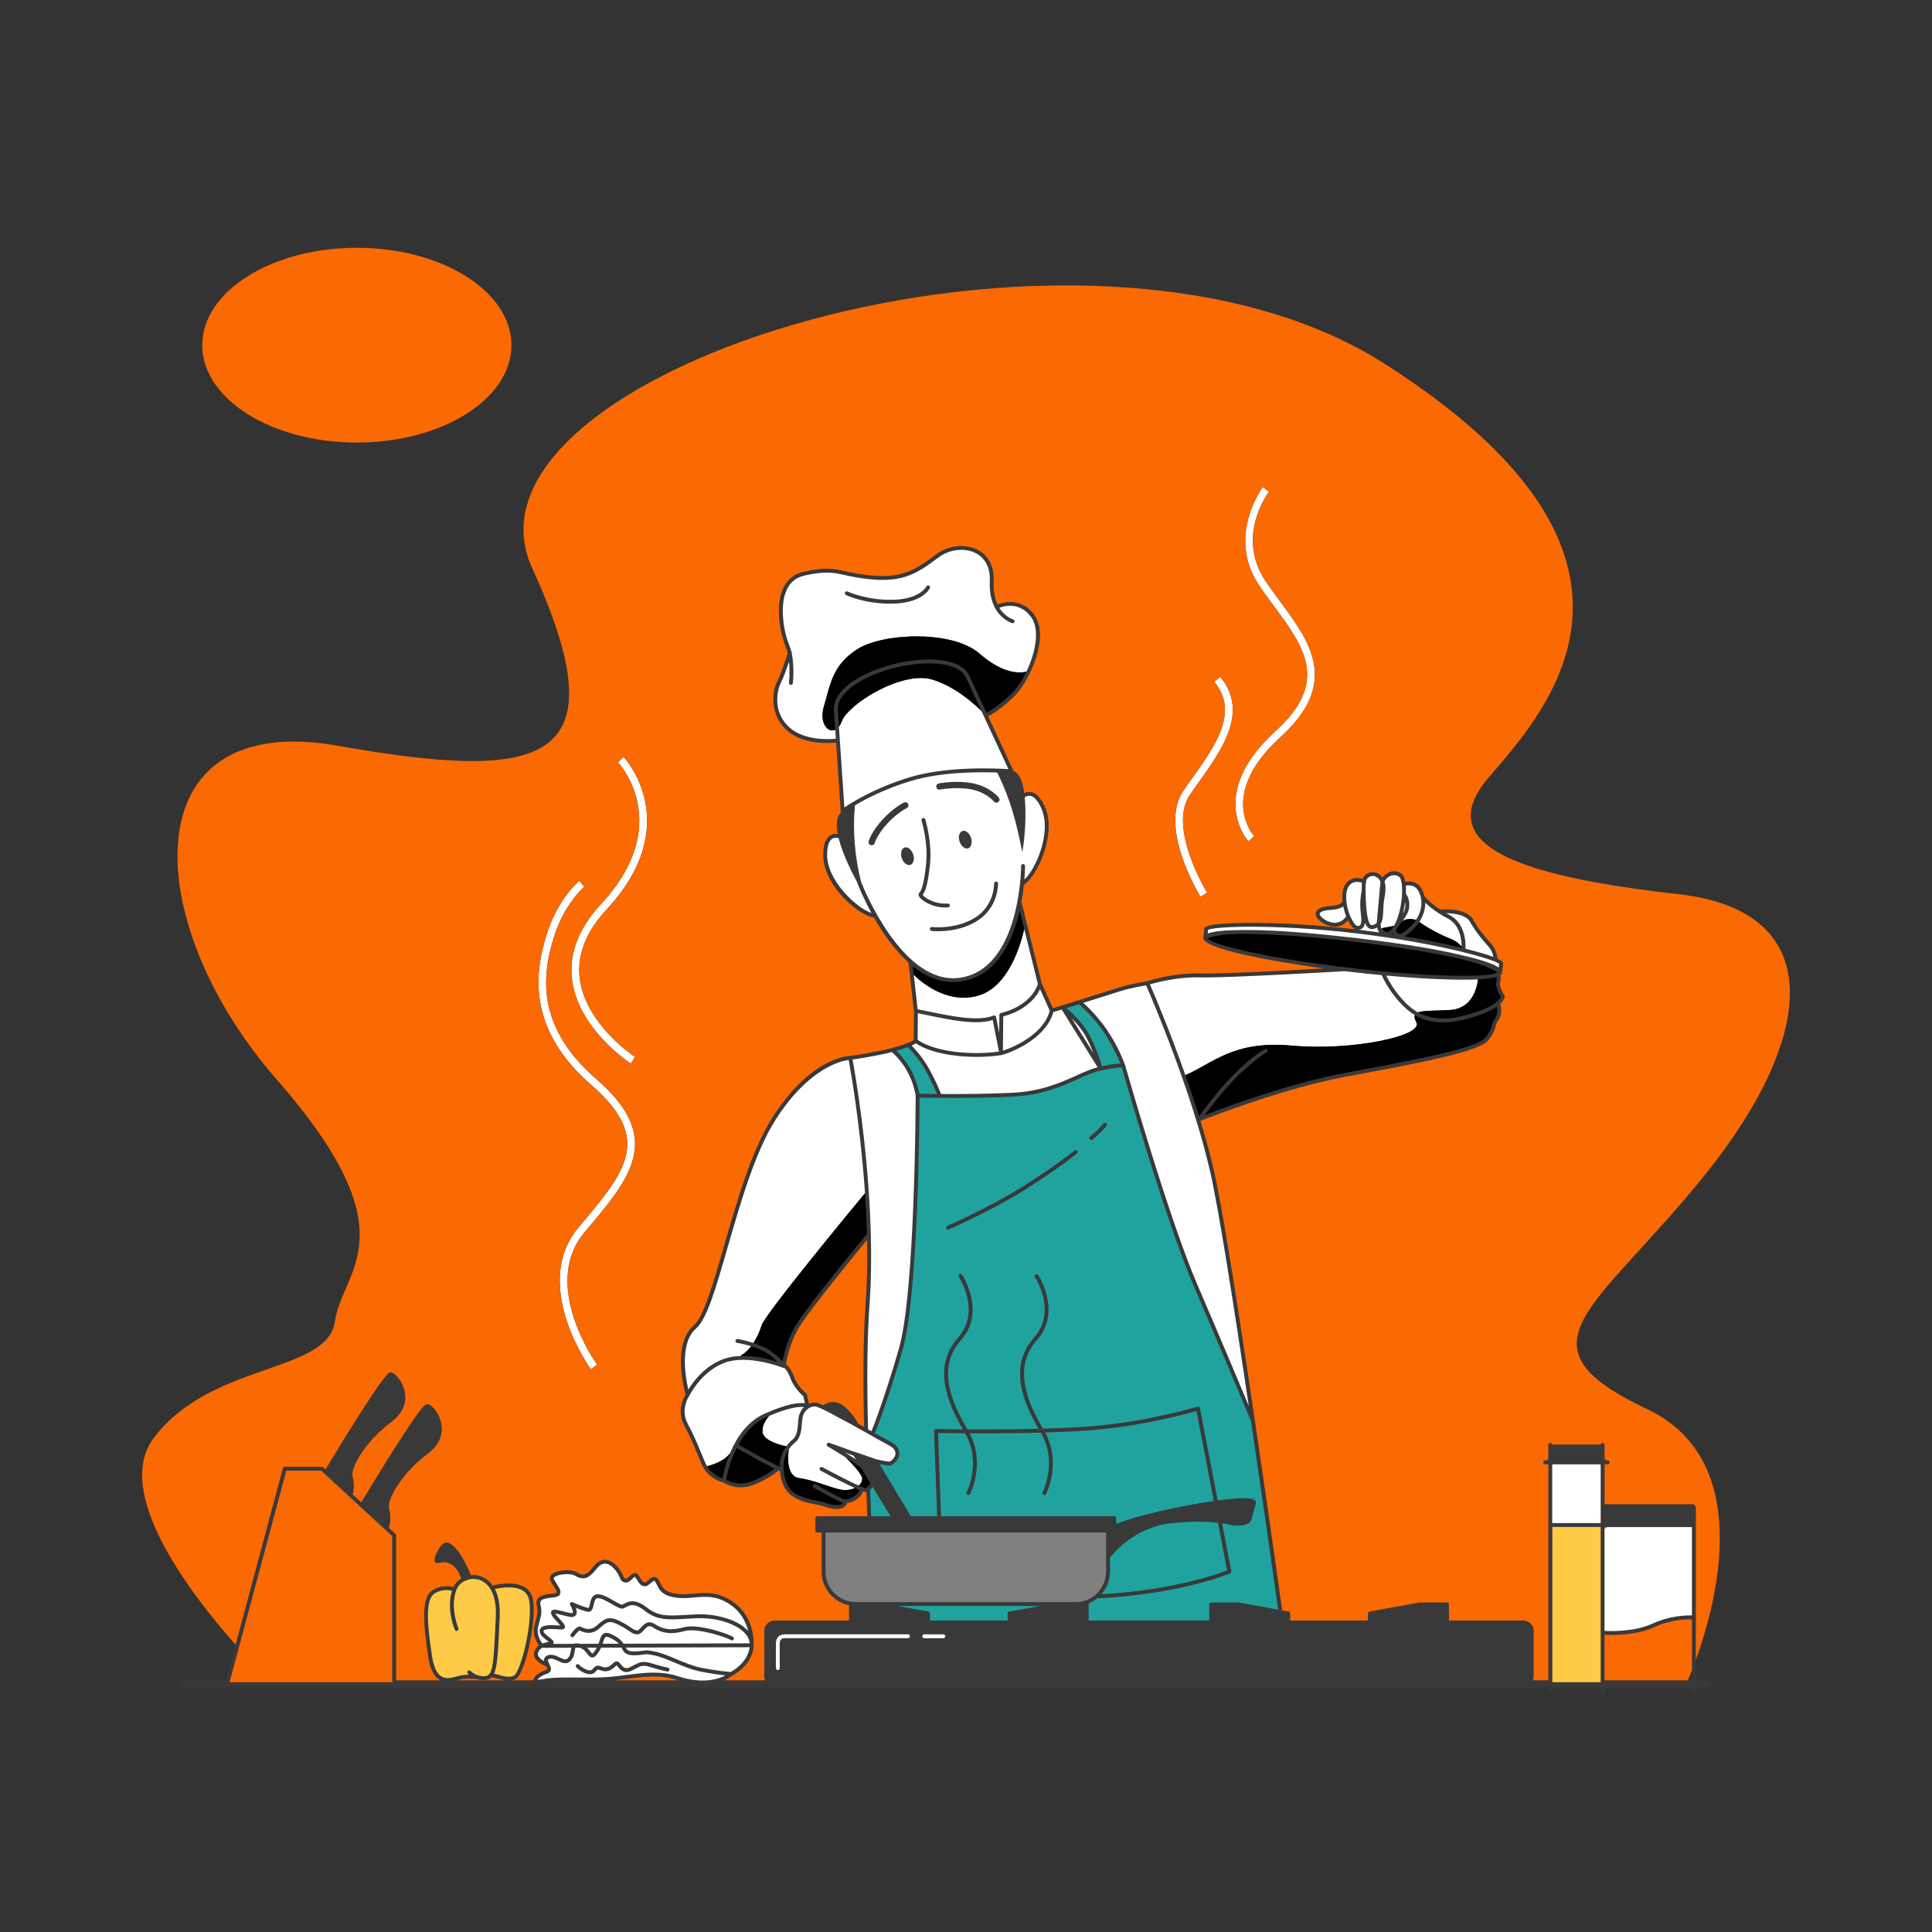 <?xml version="1.0" standalone="no"?>
<svg version="1.1" id="Layer_1" xmlns:cc="http://creativecommons.org/ns#" xmlns:dc="http://purl.org/dc/elements/1.1/" xmlns:rdf="http://www.w3.org/1999/02/22-rdf-syntax-ns#" xmlns:svg="http://www.w3.org/2000/svg" xmlns="http://www.w3.org/2000/svg" xmlns:xlink="http://www.w3.org/1999/xlink" x="0px" y="0px" viewBox="0 0 595.2 595.2" enable-background="new 0 0 595.2 595.2" xml:space="preserve">
<rect x="0" y="0" width="595.2" height="595.2" fill="#333333" stroke="none"/>
<path id="color_x5F_1" fill="#39393a" d="M526.176,517.664h-3.733v-6.257v-42.111v-2.184v-2.53c0-0.711-0.46-1.171-1.171-1.171
	h-26.954v-12.29h0.986c0.329,0,0.596-0.267,0.596-0.596s-0.267-0.596-0.596-0.596c-0.729,0-0.986-0.258-0.986-0.986v-3.791
	c0-0.329-0.267-0.596-0.596-0.596c-0.289,0-0.53,0.207-0.584,0.479l-14.957-0.001c-0.055-0.272-0.296-0.479-0.584-0.479
	c-0.329,0-0.596,0.267-0.596,0.596v3.791c0,0.729-0.258,0.986-0.985,0.986c-0.329,0-0.596,0.267-0.596,0.596
	s0.267,0.596,0.596,0.596h0.985v18.696v47.847h-4.809c0.181-0.362,0.285-0.759,0.285-1.178v-14.28c0-1.634-1.532-2.964-3.415-2.964
	h-22.681v-4.954c0-0.329-0.267-0.596-0.596-0.596h-8.376c-0.035,0-0.07,0.004-0.105,0.01l-15.384,2.774
	c-0.283,0.051-0.49,0.298-0.49,0.586v2.18h-23.938v-2.18c0-0.288-0.207-0.535-0.49-0.586l-1.992-0.359
	c-5.462-38.811-16.513-115.733-21.013-135.388c-1.155-5.047-2.593-10.268-4.162-15.417c3.562-1.411,25.916-10.106,44.754-13.611
	l0.246-0.046c21.858-4.065,40.735-7.577,43.603-11.117c1.69-2.089,2.043-3.362,2.327-4.387c0.185-0.664,0.33-1.189,0.821-1.825
	c1.427-1.847,0.745-4.557,0.604-5.055c1.343-1.244,1.381-2.159,1.372-2.347c-0.005-0.105-0.038-0.207-0.096-0.296
	c-0.618-0.949-1.536-2.772-1.365-3.625c0.21-1.05,0.205-2.079,0.183-2.616c0.409-0.317,0.446-0.624,0.472-0.843
	c0.001-0.007-0.003-0.014-0.002-0.021c0.002-0.02,0.007-0.04,0.006-0.06c0.014-0.131,0.054-0.464,0.109-0.92l0.192-1.621
	c0.031-0.258,0.081-0.735-1.707-1.576c-0.065-0.819-0.385-2.807-1.949-4.574c-1.884-2.129-3.663-4.141-5.564-7.469
	c-2.096-3.668-9.354-3.141-9.665-3.117c-0.125,0.01-0.231,0.066-0.322,0.14c-3.067-1.984-4.681-3.824-5.014-4.225
	c-0.47-1.993-1.37-3.359-2.686-4.052c-1.21-0.638-2.46-0.538-3.215-0.378c-0.212-1.163-0.589-2.051-1.152-2.484
	c-0.926-0.711-2.146-0.94-3.339-0.624c-1.02,0.269-1.902,0.887-2.53,1.752c-0.327-0.454-0.742-0.832-1.246-1.14
	c-1.729-1.054-3.34-0.134-3.409-0.095c-0.037,0.021-0.071,0.047-0.104,0.076c-0.103,0.095-0.205,0.17-0.303,0.243
	c-0.425,0.315-0.781,0.634-1.021,1.372c-1.45-0.458-2.923-0.329-4.047,0.372c-0.966,0.602-2.14,1.911-2.25,4.729
	c-0.023,0.589-0.001,1.193,0.059,1.8c-0.046,0.164-0.476,1.269-3.625,1.447c-2.501,0.142-3.958,0.697-4.452,1.699
	c-0.294,0.595-0.201,1.298,0.262,1.979c1.061,1.562,3.839,2.833,5.828,2.675c1.852-0.151,3.019-1.154,3.662-1.945
	c0.709,1.424,1.536,2.467,2.286,2.783c-15.024-1.75-26.675-2.02-32.321-1.991c-14.021,0.019-14.177,1.355-14.235,1.858
	c-0.072,0.616-0.101,0.954-0.123,1.223c-0.032,0.381-0.053,0.617-0.18,1.368c-0.001,0.005,0.003,0.01,0.002,0.015
	c-0.001,0.006-0.005,0.01-0.006,0.016c-0.409,3.502,20.995,7.339,37.236,9.563c-10.825,0.602-32.231,1.726-38.295,1.556
	c-8.105-0.242-15.894,2.233-16.339,2.377c-0.476,0.084-5.57,0.996-8.086,1.783c-0.494,0.154-1.714,0.541-3.333,1.056
	c-3.594,1.14-10.565,3.353-14.682,4.618c-0.012,0.003-0.022,0.007-0.034,0.011c-1.267,0.39-2.258,0.688-2.792,0.836l-3.426-7.594
	l-6.263-25.114c0.354-1.942,0.594-3.757,0.757-5.337c3.908-2.373,10.268-15.489,6.454-24.01c-1.308-2.923-2.855-4.461-4.599-4.573
	c-0.636-0.041-1.228,0.114-1.758,0.371c-0.495-3.538-1.515-6.243-3.324-6.792c-0.008-0.058-0.005-0.117-0.03-0.171l-7.765-16.731
	c1.114-0.542,3.75-2.06,7.714-5.779c5.089-4.776,11.34-18.799,6.517-25.431c-3.984-5.482-9.591-3.897-11.341-3.223
	c-0.802-1.72-1.336-4.051-1.19-7.191c0.205-4.433-1.529-7.852-4.883-9.626c-3.786-2.004-9.059-1.432-12.823,1.39
	c-6.368,4.776-10.445,7.429-20.204,6.488c-3.394-0.329-5.623-0.818-7.589-1.25c-3.773-0.83-6.266-1.376-13.055,0.134
	c-2.771,0.615-4.823,2.192-6.102,4.687c-2.962,5.78-0.877,14.917,0.529,18.197c0.288,0.672,0.513,1.407,0.687,2.17
	c-0.513,1.686-2.24,6.889-3.241,8.75c-1.415,2.626-2.616,10.065,3.029,15.064c3.693,3.272,8.938,3.884,12.348,3.884
	c1.202,0,2.175-0.076,2.774-0.139l1.431,21.138c0.008,0.122,0.059,0.229,0.131,0.322c-1.442,1.329-1.612,3.776-1.063,6.681
	c-0.696-0.078-1.429-0.012-2.106,0.341c-1.549,0.807-2.343,2.839-2.358,6.041c-0.047,9.556,10.993,18.803,15.619,19.357
	c2.651,4.662,6.247,9.921,10.643,13.87l1.678,14.953l-0.049,8.939c-0.355,0.262-1.638,1.019-5.714,2.184
	c-0.331,0.095-0.67,0.187-1.019,0.278c-0.013,0.003-0.025,0.006-0.037,0.01c-5.281,1.377-12.286,2.352-12.84,2.428
	c-0.905,0.02-12.248,0.646-23.967,19.017c-6.378,9.998-10.883,25.644-14.858,39.448c-3.389,11.768-6.315,21.93-9.351,24.532
	c-6.558,5.621-3.111,19.158-2.515,21.298c-0.631,1.027-2.756,5.052-0.435,9.47c1.905,3.625,2.805,5.802,4.051,8.813
	c0.374,0.904,0.776,1.878,1.244,2.981c1.939,4.575,5.946,5.635,6.757,5.805c0.692,0.461,4.273,2.586,8.99,0.882
	c4.182-1.508,7.116-3.779,8.018-4.53c0.181,0.077,0.335,0.138,0.467,0.187c0.08,1.352,0.57,5.373,3.559,7.537
	c2.382,1.725,5.179,2.271,7.426,2.712c1.012,0.197,1.885,0.369,2.521,0.609c0.671,0.255,4.124,1.465,6.072,0.343
	c0.545-0.314,0.925-0.788,1.116-1.385c0.767-0.075,1.572-0.332,2.347-0.764c1.258-0.702,2.16-1.718,2.524-2.808
	c0.694,0.226,0.931,0.21,1.052,0.175c0.101,2.429,0.18,4.935,0.242,7.479h-15.379c-0.329,0-0.595,0.267-0.595,0.596v3.827
	c0,0.329,0.267,0.596,0.595,0.596h1.343v12.049c0,5.097,3.622,9.363,8.428,10.361v4.7h-22.681c-1.883,0-3.414,1.33-3.414,2.964
	v14.28c0,0.419,0.103,0.816,0.285,1.178h-12.725c1.544-0.648,2.408-1.334,2.582-1.482c0.892-0.46,6.375-3.521,6.578-9.284
	c0.034-0.491,0.476-8.465-6.104-13.223c-4.693-3.393-8.571-3.053-12.323-2.721c-1.591,0.14-3.095,0.271-4.652,0.128
	c-4.21-0.391-4.94-1.878-5.713-3.452c-0.153-0.312-0.305-0.62-0.479-0.92c-0.299-0.518-0.678-0.817-1.125-0.893
	c-0.781-0.135-1.467,0.466-2.075,0.991c-0.329,0.285-0.822,0.745-1.038,0.697c-0.531-0.044-0.8-0.436-1.311-1.246
	c-0.216-0.344-0.454-0.72-0.749-1.104c-0.258-0.335-0.568-0.519-0.922-0.547c-0.653-0.054-1.195,0.457-1.716,0.949
	c-0.432,0.408-0.921,0.868-1.245,0.779c-0.463-0.133-0.49-0.202-0.698-0.743c-0.199-0.52-0.5-1.304-1.38-2.429
	c-1.354-1.73-2.833-2.645-4.276-2.645c0,0-0.001,0-0.001,0c-1.268,0-2.449,0.69-3.512,2.051c-2.344,3-3.396,2.853-5.083,1.841
	c-1.647-0.988-4.986-0.796-6.87,0.039c-0.857,0.379-1.351,0.866-1.466,1.446c-0.158,0.791,0.442,1.715,1.078,2.692
	c0.415,0.639,1.11,1.708,0.957,2.035c-0.04,0.085-0.254,0.204-0.726,0.26l-0.169,0.02c-2.404,0.281-4.141,0.485-4.928,1.604
	c-0.408,0.579-0.499,1.324-0.279,2.278c0.41,1.775,0.166,2.66-0.277,4.266c-0.158,0.573-0.338,1.226-0.518,2.023
	c-0.568,2.514,0.73,4.786,1.452,5.808c-0.65,0.455-1.186,1.115-1.448,2.117c-0.642,2.462,2.71,3.968,3.689,4.35
	c0.155,0.326,0.333,0.75,0.258,0.923c-0.04,0.092-0.212,0.19-0.461,0.264c-1.618,0.479-3.828,1.926-3.791,3.128h-6.636
	c0.41-0.068,0.813-0.179,1.2-0.369c2.873-1.412,6.453-17.526,5.395-24.284c-0.274-1.747-1.108-3.079-2.479-3.961
	c-3.598-2.312-9.639-0.656-9.895-0.586c-0.018,0.005-0.036,0.011-0.053,0.018c-1.606-2.272-3.67-2.93-4.599-3.114
	c-0.729-0.145-1.463-0.16-2.178-0.077c-0.181-0.599-0.663-1.816-1.957-4.276c-1.27-2.412-3.234-5.177-4.937-5.702
	c-0.604-0.186-1.051-0.055-1.32,0.089c-1.604,0.852-3.095,4.432-2.927,5.439c0.052,0.309,0.218,0.479,0.35,0.566
	c0.335,0.227,0.711,0.14,1.146,0.041c0.733-0.168,1.842-0.419,3.431,0.376c2.071,1.036,2.981,3.544,3.262,4.505
	c-1.029,0.641-1.883,1.525-2.402,2.606c-1.117-0.29-3.738-0.69-6.417,0.967c-3.353,2.073-3.04,9.026-1.365,20.335
	c0.55,3.714,1.652,6.064,3.369,7.184c0.148,0.096,0.299,0.168,0.45,0.243h-13.683v-44.689c0-0.166-0.069-0.325-0.192-0.438
	l-2.081-1.917c0.014-0.025,0.038-0.043,0.048-0.071c0.039-0.105,0.941-2.613,0.058-5.854c-0.733-2.688,3.969-10.969,11.968-16.896
	c4.82-3.573,4.541-7.769,3.945-9.951c-0.768-2.812-2.807-5.145-4.049-5.275c-0.625-0.067-1.479-0.16-11.229,15.305
	c-4.285,6.797-8.427,13.673-9.196,14.952l-2.629-2.422c0.225-0.823,0.637-2.904-0.06-5.462c-0.733-2.688,3.969-10.969,11.968-16.896
	c4.82-3.573,4.541-7.769,3.945-9.951c-0.768-2.812-2.807-5.145-4.049-5.275c-0.623-0.067-1.479-0.16-11.229,15.305
	c-3.951,6.268-7.78,12.602-8.957,14.556l-0.701-0.646c-0.11-0.102-0.254-0.158-0.403-0.158H87.744c-0.27,0-0.505,0.182-0.575,0.441
	l-14.596,54.395l-2.938,10.948H56.658c-0.658,0-1.19,0.533-1.19,1.19s0.533,1.19,1.19,1.19h420.299
	c0.025,0.114,0.044,0.237,0.044,0.392c0,0.329,0.267,0.596,0.596,0.596s0.596-0.267,0.596-0.596v-0.392h14.934v0.392v1.177
	c0,0.329,0.267,0.596,0.596,0.596s0.596-0.267,0.596-0.596c0-0.706,0.147-1.217,0.45-1.568h26.033
	c0.303,0.351,0.45,0.862,0.45,1.568c0,0.329,0.267,0.596,0.596,0.596s0.596-0.267,0.596-0.596v-1.568h3.733
	c0.657,0,1.19-0.533,1.19-1.19S526.833,517.664,526.176,517.664z M88.201,453.07h10.75l21.886,20.165v45.023H70.708L88.201,453.07z
	 M161.111,490.053c1.087,0.699,1.724,1.728,1.945,3.142c1.109,7.088-2.709,22.032-4.744,23.032
	c-1.381,0.678-3.174,0.177-4.755-0.267c-0.482-0.135-0.93-0.26-1.342-0.345c1.053-2.375,1.276-7.337,1.718-17.136l0.014-0.306
	c0.179-3.979-0.495-6.73-1.495-8.633C153.635,489.258,158.362,488.284,161.111,490.053z M133.07,510.064
	c-1.28-8.644-2.271-17.241,0.813-19.148c1.335-0.825,2.651-1.055,3.702-1.055c0.697,0,1.277,0.101,1.669,0.196
	c-1.786,5.788,0.757,11.782,0.87,12.043c0.13,0.302,0.483,0.438,0.782,0.31c0.302-0.13,0.441-0.48,0.311-0.782
	c-0.026-0.062-2.644-6.247-0.644-11.76c0.43-1.185,1.33-2.137,2.455-2.739c0.487-0.174,0.868-0.325,1.163-0.461
	c0.884-0.253,1.837-0.321,2.784-0.132c3.913,0.778,6.075,5.109,5.784,11.586l-0.014,0.305c-0.658,14.608-0.88,17.709-3.272,17.947
	c-2.668,0.275-4.467-1.552-4.485-1.571c-0.229-0.235-0.605-0.242-0.841-0.015s-0.244,0.603-0.017,0.84
	c0.019,0.02,0.134,0.138,0.335,0.307c-0.852,0.006-1.819,0.078-2.787,0.286c-0.306,0.065-0.645,0.158-1.006,0.258
	c-1.466,0.402-3.291,0.902-4.759-0.054C134.516,515.514,133.56,513.374,133.07,510.064z M140.84,517.664
	c0.047-0.013,0.099-0.026,0.146-0.039c0.338-0.093,0.654-0.18,0.94-0.241c2.333-0.5,4.753-0.129,5.104-0.069
	c0.739,0.219,1.6,0.34,2.559,0.244c0.802-0.08,1.429-0.331,1.927-0.852c0.461,0.048,1.076,0.22,1.72,0.4
	c0.756,0.211,1.597,0.439,2.453,0.557H140.84z M225.104,515.096c-1.263-0.106-4.172-0.355-8.9-1.269
	c-2.633-0.508-5.318-1.631-7.914-2.718c-2.236-0.937-4.348-1.82-6.27-2.242c-1.49-0.327-2.272-0.438-2.873-0.438
	c-0.392,0-0.706,0.048-1.088,0.112c-0.557,0.095-1.25,0.212-2.819,0.212c-1.665,0-2.013-0.371-2.454-1.18l38.155-0.11
	C230.417,512.03,225.952,514.64,225.104,515.096z M192.111,506.385c-0.496-0.75-1.267-1.601-2.737-2.421
	c-1.533-0.856-2.457-1.089-3.188-0.805c-0.824,0.321-1.116,1.212-1.455,2.242c-0.102,0.311-0.213,0.648-0.348,1.006l-5.703,0.017
	c-0.775-0.207-1.338-0.204-1.778,0.005l-6.477,0.019c0.069-0.098,0.105-0.198,0.124-0.289c0.129-0.625-0.451-1.068-1.328-1.739
	c-0.71-0.542-1.784-1.361-1.784-1.921c0-0.092,0.025-0.149,0.093-0.213c0.358-0.335,1.33-0.427,2.353-0.427
	c0.783,0,1.596,0.054,2.188,0.093c0.289,0.019,0.558,0.037,0.797,0.049c0.562,0.026,0.939-0.142,1.109-0.505
	c0.326-0.695-0.389-1.47-1.471-2.642c-0.538-0.582-1.137-1.231-1.438-1.764c0.468,0.05,1.291,0.265,1.93,0.431
	c0.842,0.22,1.795,0.469,2.692,0.602c1.03,0.149,1.517-0.225,1.744-0.567c0.395-0.594,0.244-1.462-0.033-2.227
	c1.059,0.432,2.477,0.968,3.509,1.197c0.395,0.086,0.747,0.036,1.045-0.156c0.592-0.381,0.76-1.166,0.938-1.998
	c0.242-1.135,0.452-1.888,1.132-2.011c0.993-0.183,2.899,0.917,4.431,1.8c1.794,1.035,2.847,1.608,3.595,1.355
	c0.26-0.087,0.513-0.227,0.781-0.376c1.102-0.61,2.611-1.45,5.908,1.171c3.678,2.926,7.369,2.706,12.476,2.405
	c1.237-0.073,2.562-0.151,3.996-0.191c5.545-0.151,11.336,1.66,14.064,4.406c1.02,1.025,1.587,2.147,1.693,3.342L192.111,506.385z
	 M190.612,506.389l-4.962,0.015c0.077-0.22,0.146-0.43,0.211-0.63c0.245-0.745,0.456-1.388,0.757-1.505
	c0.05-0.02,0.116-0.033,0.203-0.033c0.312,0,0.893,0.165,1.973,0.768C189.638,505.475,190.203,505.94,190.612,506.389z
	 M183.852,507.6c-0.126,0.239-0.268,0.482-0.428,0.727c-0.677,1.031-0.943,1.105-0.951,1.112c-0.122-0.038-0.4-0.4-0.604-0.665
	c-0.274-0.356-0.595-0.773-1.017-1.166L183.852,507.6z M165.735,501.337c0.175-0.775,0.351-1.411,0.504-1.969
	c0.462-1.675,0.767-2.78,0.29-4.85c-0.14-0.605-0.11-1.039,0.092-1.326c0.481-0.683,2.075-0.869,4.094-1.105l0.169-0.021
	c0.873-0.103,1.417-0.409,1.665-0.937c0.435-0.926-0.313-2.076-1.037-3.188c-0.387-0.596-0.971-1.495-0.908-1.811
	c0.02-0.1,0.207-0.337,0.781-0.591c0.848-0.375,2.125-0.6,3.315-0.6c0.975,0,1.891,0.151,2.461,0.493
	c2.53,1.517,4.204,0.979,6.634-2.13c0.825-1.057,1.691-1.593,2.574-1.593c0,0,0,0,0.001,0c1.343,0,2.557,1.189,3.338,2.188
	c0.77,0.983,1.022,1.641,1.207,2.121c0.24,0.625,0.448,1.165,1.482,1.461c0.971,0.281,1.758-0.463,2.389-1.059
	c0.245-0.23,0.654-0.617,0.787-0.632c0,0,0.033,0.017,0.089,0.091c0.271,0.353,0.488,0.697,0.686,1.012
	c0.552,0.877,1.072,1.704,2.219,1.799c0.718,0.069,1.323-0.471,1.917-0.983c0.348-0.301,0.879-0.735,1.099-0.718
	c0.059,0.01,0.167,0.098,0.292,0.315c0.16,0.275,0.3,0.562,0.44,0.848c0.843,1.717,1.797,3.661,6.672,4.113
	c1.665,0.152,3.293,0.011,4.867-0.128c3.696-0.325,7.188-0.633,11.521,2.5c3.109,2.248,4.508,5.351,5.132,7.862
	c-0.121-0.139-0.249-0.275-0.384-0.411c-3.433-3.455-10.153-4.896-14.941-4.756c-1.448,0.039-2.786,0.118-4.034,0.192
	c-5.025,0.297-8.343,0.493-11.665-2.148c-3.917-3.114-5.989-1.966-7.227-1.28c-0.228,0.127-0.425,0.236-0.568,0.284
	c-0.346,0.062-1.73-0.732-2.636-1.254c-1.876-1.081-3.814-2.195-5.238-1.94c-1.516,0.275-1.844,1.812-2.083,2.934
	c-0.096,0.451-0.242,1.133-0.417,1.245c-0.02,0.013-0.077,0.01-0.143-0.004c-1.706-0.38-4.719-1.735-4.75-1.749
	c-0.238-0.106-0.518-0.048-0.69,0.148c-0.173,0.194-0.199,0.479-0.064,0.702c0.585,0.971,0.963,2.151,0.778,2.431
	c-0.033,0.049-0.213,0.103-0.579,0.049c-0.833-0.123-1.753-0.363-2.565-0.575c-1.75-0.457-2.806-0.732-3.332-0.137
	c-0.174,0.197-0.333,0.553-0.105,1.124c0.273,0.685,1.034,1.508,1.77,2.305c0.313,0.339,0.732,0.793,0.995,1.133
	c-0.151-0.01-0.312-0.02-0.478-0.031c-2.42-0.157-4.501-0.22-5.433,0.653c-0.308,0.288-0.47,0.662-0.47,1.082
	c0,1.148,1.248,2.102,2.251,2.867c0.172,0.132,0.376,0.288,0.548,0.429c-0.06,0.014-0.12,0.027-0.18,0.04
	c-0.549,0.122-1.171,0.261-1.772,0.492C166.522,505.548,165.246,503.506,165.735,501.337z M167.69,510.892
	c-0.107,0.272-0.119,0.555-0.07,0.84c-1.034-0.572-2.143-1.46-1.889-2.431c0.215-0.827,0.704-1.323,1.321-1.653l8.974-0.025
	c-0.068,0.262-0.111,0.543-0.156,0.831c-0.115,0.75-0.245,1.6-0.841,2.295c-0.619,0.723-1.253,0.521-2.656-0.147
	c-1.096-0.522-2.335-1.112-3.654-0.618C168.197,510.179,167.851,510.484,167.69,510.892z M168.402,515.678
	c0.616-0.183,1.024-0.495,1.214-0.929c0.315-0.721-0.072-1.506-0.419-2.21c-0.206-0.416-0.488-0.986-0.399-1.21
	c0.031-0.078,0.154-0.162,0.339-0.231c0.847-0.32,1.759,0.119,2.725,0.577c1.247,0.594,2.799,1.332,4.072-0.151
	c0.817-0.954,0.982-2.027,1.114-2.891c0.062-0.402,0.125-0.816,0.247-1.015l1.225-0.004c0.022,0.007,0.044,0.013,0.066,0.02
	c1.18,0.358,1.823,1.193,2.34,1.865c0.457,0.594,0.913,1.139,1.576,1.128c0.608-0.022,1.164-0.5,1.917-1.646
	c0.313-0.476,0.559-0.94,0.761-1.385l6.258-0.019c0.055,0.101,0.108,0.2,0.16,0.298c0.563,1.064,1.096,2.069,3.643,2.069
	c1.669,0,2.449-0.133,3.019-0.229c0.777-0.132,1.167-0.199,3.507,0.314c1.816,0.399,3.88,1.264,6.065,2.178
	c2.651,1.11,5.393,2.258,8.147,2.79c3.433,0.662,5.922,0.979,7.53,1.146c-2.14,1.133-6.996,2.777-14.578,0.285
	c-5.387-1.77-10.478-1.109-15.869-0.413c-1.667,0.216-3.392,0.439-5.119,0.584c-3.139,0.262-6.59,0.232-9.929,0.204
	c-4.185-0.034-8.136-0.068-10.799,0.502c-0.977,0.209-1.461,0.205-1.681,0.175C165.842,517.026,167.019,516.088,168.402,515.678z
	 M189.225,517.664c1.35-0.137,2.689-0.299,3.989-0.468c5.253-0.679,10.215-1.322,15.344,0.363h0
	c0.115,0.038,0.225,0.069,0.339,0.104H189.225z M284.728,503.498h5.88c0.329,0,0.595,0.267,0.595,0.596s-0.267,0.596-0.595,0.596
	h-5.88c-0.329,0-0.595-0.267-0.595-0.596S284.399,503.498,284.728,503.498z M310.931,496.477c-0.283,0.051-0.49,0.298-0.49,0.586
	v2.18h-23.938v-2.18c0-0.288-0.206-0.535-0.49-0.586l-9.498-1.713h43.913L310.931,496.477z M239.028,506.329
	c0-1.799,1.025-2.831,2.812-2.831h37.894c0.329,0,0.595,0.267,0.595,0.596s-0.267,0.596-0.595,0.596H241.84
	c-1.137,0-1.622,0.49-1.622,1.64v7.591c0,0.329-0.267,0.596-0.595,0.596s-0.595-0.267-0.595-0.596V506.329z M385.417,437.833
	c3.153,21.329,6.188,42.64,8.359,58.062l-12.158-2.193c-0.035-0.006-0.07-0.01-0.105-0.01h-8.377c-0.329,0-0.596,0.267-0.596,0.596
	v4.954h-37.148v-4.954c0-0.109-0.037-0.205-0.088-0.293c0.988-0.398,1.904-0.938,2.719-1.6c0.914-0.047,1.831-0.088,2.737-0.144
	c23.668-1.483,38.067-7.471,38.21-7.53c0.259-0.11,0.406-0.386,0.354-0.661l-2.844-14.782c1.983,0.285,3.019,0.59,3.045,0.598
	c0.032,0.011,0.067,0.018,0.102,0.022c0.54,0.066,5.313,0.6,5.908-1.775c0.475-1.897,1.008-3.762,1.339-4.923
	c0.116-0.406-0.013-0.799-0.354-1.074c-1.042-0.842-5.58-0.64-11.389,0.136l-5.473-28.448c-0.032-0.166-0.134-0.311-0.278-0.398
	c-0.146-0.086-0.32-0.107-0.482-0.059c-0.155,0.049-15.776,4.813-33.857,6.14c-4.192,0.307-8.927,0.512-13.732,0.648
	c-4.889-8.359-9.313-18.881-1.855-27.292c7.787-8.779,0.446-19.944,0.371-20.057c-0.184-0.272-0.553-0.345-0.825-0.162
	c-0.273,0.183-0.347,0.553-0.163,0.826c0.069,0.104,6.897,10.518-0.273,18.604c-7.793,8.787-3.567,19.504,1.391,28.118
	c-7.943,0.202-15.948,0.218-21.914,0.186c-4.94-8.394-9.511-19.028-1.985-27.515c7.787-8.779,0.446-19.944,0.371-20.057
	c-0.182-0.272-0.552-0.346-0.826-0.162c-0.273,0.183-0.346,0.553-0.163,0.826c0.07,0.104,6.898,10.518-0.273,18.604
	c-7.847,8.848-3.509,19.651,1.491,28.295c-4.937-0.035-8.178-0.099-8.273-0.1c-0.157-0.026-0.321,0.061-0.436,0.177
	c-0.115,0.117-0.177,0.275-0.171,0.439l0.927,26.238h-8.104l-9.667-16.098c1.726,0.372,2.837,0.472,3.068,0.489
	c0.085,0.013,0.173,0.005,0.259-0.022c1.236-0.394,2.657-1.839,2.798-3.489c0.09-1.053-0.292-2.561-2.625-3.77
	c-1.027-0.533-2.798-1.525-4.895-2.706c0.828-2.045,4.112-10.453,8.53-25.639c4.842-16.644,5.195-71.335,5.219-77.727
	c3.012,0.059,16.65,0.272,28.548-0.294c9.193-0.438,15.346-3.212,20.288-5.441c2.385-1.074,4.443-2.003,6.401-2.467
	c0.22-0.052,0.435-0.102,0.644-0.149c0.05-0.005,0.101-0.016,0.149-0.034c3.834-0.863,5.623-0.917,6.273-0.899
	c1.303,4.56,13.713,47.701,22.21,67.428c8.917,20.698,17.479,41.231,17.563,41.437C385.377,437.767,385.396,437.802,385.417,437.833
	z M262.972,448.455l0.719,1.18c-1.07-0.723-2.183-1.444-3.232-2.107C261.253,447.817,262.101,448.129,262.972,448.455z
	 M288.986,441.46c1.251,0.022,4.286,0.069,8.36,0.095c5.136,9.002,0.52,18.055,0.472,18.147c-0.152,0.291-0.04,0.65,0.251,0.804
	c0.088,0.046,0.183,0.068,0.276,0.068c0.214,0,0.421-0.116,0.527-0.318c0.049-0.096,4.776-9.315-0.159-18.693
	c6.064,0.029,14.05,0.003,21.921-0.207c5.319,9.068,0.632,18.254,0.584,18.347c-0.152,0.291-0.04,0.65,0.251,0.804
	c0.089,0.046,0.183,0.068,0.276,0.068c0.214,0,0.421-0.116,0.527-0.318c0.05-0.096,4.852-9.476-0.296-18.938
	c4.603-0.136,9.125-0.338,13.15-0.633c16.153-1.186,30.359-5.096,33.484-6.001l5.337,27.741c-10.6,1.512-24.752,4.742-30.062,7.09
	v-1.805c0-0.329-0.267-0.596-0.596-0.596h-53.398L288.986,441.46z M341.947,484.181v-4.275c0.888-1.179,7.468-9.403,18.806-10.638
	c6.494-0.71,11.337-0.502,14.483-0.147l2.824,14.68c-2.583,1.002-16.232,5.938-37.375,7.263c-0.456,0.029-0.914,0.054-1.372,0.08
	C340.948,489.28,341.947,486.847,341.947,484.181z M462.344,307.081c-0.182,0.596-1.491,3.172-10.727,5.66
	c-6.798,1.831-11.384,1.023-14.763-0.851c-2.036-1.129-3.634-2.645-5.014-4.204c-2.565-2.898-4.108-5.741-4.788-7.144
	c8.005,0.732,15.378,1.168,21.412,1.255c0.77,0.011,1.496,0.017,2.186,0.017c1.823,0,3.368-0.038,4.681-0.103
	c2.941-0.147,4.708-0.437,5.772-0.768c-0.002,0.5-0.037,1.166-0.17,1.828C460.652,304.181,461.91,306.378,462.344,307.081z
	 M452.808,283.894c1.962,3.435,3.865,5.586,5.708,7.67c1.012,1.144,1.405,2.414,1.561,3.246c-1.713-0.656-4.403-1.485-8.608-2.529
	c0.097-1.819,0.024-7.855-4.96-10.42c-0.338-0.174-0.663-0.349-0.978-0.525C447.871,281.354,451.625,281.825,452.808,283.894z
	 M445.964,282.92c3.848,1.981,4.319,6.573,4.324,8.668c0,0.146,0,0.284-0.004,0.404c-0.215-0.052-0.425-0.103-0.647-0.156
	c-3.464-0.825-9.316-2.108-16.953-3.385c0.041-0.023,0.081-0.041,0.122-0.066c1.308-0.808,3.104-2.345,4.443-4.387
	c1.093-1.667,1.871-3.673,1.836-5.9C440.348,279.32,442.589,281.183,445.964,282.92z M432.905,277.892
	c0.12,0.753,0.121,1.688-0.226,2.561c-0.132,0.331-0.291,0.656-0.468,0.975C432.511,280.293,432.745,279.088,432.905,277.892z
	 M433.785,280.893c0.83-2.088,0.12-4.357-0.331-5.072c-0.05-0.078-0.153-0.243-0.327-0.351c0.043-0.924,0.033-1.809-0.034-2.612
	c0.555-0.129,1.575-0.25,2.516,0.25c1.02,0.542,1.729,1.685,2.107,3.398c0.58,2.625-0.23,4.994-1.484,6.889
	c-1.22,1.845-2.86,3.24-4.052,3.976c-0.697,0.43-1.306,0.445-1.717,0.046c-0.322-0.315-0.445-0.839-0.271-1.149
	c0.064-0.095,0.128-0.194,0.191-0.295c0.203-0.291,0.482-0.642,0.793-1.031c0.286-0.359,0.594-0.755,0.902-1.168
	C432.724,282.911,433.367,281.946,433.785,280.893z M426.146,280.42c0.051-1.169,0.108-2.495,0.38-3.878
	c0.406-2.069,0.416-3.705,0.017-4.964c0.461-0.938,1.256-1.612,2.209-1.864c0.84-0.22,1.679-0.067,2.311,0.417
	c1.256,0.966,1.354,8.058-0.764,13.334c-0.281,0.701-0.56,1.259-0.833,1.722c-0.018,0.031-0.037,0.072-0.056,0.103
	c-0.091,0.13-0.172,0.255-0.241,0.373c-0.001,0.002-0.002,0.004-0.003,0.006c-0.642,0.928-1.226,1.284-1.666,1.4
	c-0.281,0.073-0.522,0.049-0.73-0.004c-0.281-0.071-0.495-0.201-0.599-0.284c-0.501-0.398-0.789-0.869-0.854-2.096
	C426.006,283.596,426.072,282.089,426.146,280.42z M429.332,287.911c-0.218-0.034-0.433-0.068-0.653-0.102
	c0.146-0.093,0.292-0.18,0.433-0.3C429.172,287.649,429.246,287.783,429.332,287.911z M420.687,274.484
	c-0.002-0.262-0.001-0.51,0.003-0.745c0.013-0.886,0.063-1.563,0.152-2.073c0.154-0.89,0.368-1.048,0.723-1.312
	c0.111-0.083,0.226-0.168,0.343-0.271c0.209-0.104,1.146-0.501,2.144,0.107c0.439,0.268,0.925,0.679,1.242,1.455l-1.146,12.621
	c-0.154,0.183-0.34,0.336-0.565,0.463c-0.818,0.458-1.118,0.291-1.216,0.237c-1.236-0.683-1.5-5.921-1.587-7.643
	c-0.055-1.073-0.085-1.995-0.092-2.79C420.688,274.518,420.688,274.501,420.687,274.484z M420.528,284.235
	c0.324,0.923,0.737,1.485,1.262,1.774c0.657,0.362,1.433,0.286,2.373-0.241c0.028-0.016,0.057-0.032,0.084-0.048
	c0.117,0.58,0.331,1.092,0.715,1.543c-2.055-0.29-4.2-0.57-6.427-0.837c0.508-0.032,0.937-0.2,1.267-0.523
	C420.186,285.528,420.426,284.982,420.528,284.235z M411.513,284.284c-1.72,0.139-4.005-1.065-4.747-2.157
	c-0.217-0.32-0.277-0.583-0.179-0.782c0.101-0.203,0.646-0.878,3.452-1.038c1.964-0.111,3.115-0.572,3.791-1.074
	c0.209,1.056,0.516,2.086,0.881,3.022C414.404,282.776,413.427,284.129,411.513,284.284z M415.946,282.18
	c-0.015-0.075-0.045-0.147-0.087-0.211c-0.493-1.217-0.911-2.685-1.071-4.241c0.001-0.047-0.003-0.093-0.013-0.137
	c-0.051-0.55-0.069-1.11-0.048-1.673c0.071-1.818,0.655-3.12,1.689-3.765c0.858-0.535,2.023-0.605,3.182-0.207
	c-0.057,0.489-0.09,1.075-0.101,1.776c-0.003,0.231-0.004,0.474-0.003,0.729c-0.117,0.526-0.74,3.582-0.234,7.207
	c0.333,2.38-0.039,3.149-0.291,3.396c-0.12,0.118-0.353,0.263-0.932,0.169C417.596,285.15,416.697,283.956,415.946,282.18z
	 M372.064,287.498c0.02-0.235,0.044-0.525,0.1-1.021c1.918-1.095,20.801-1.841,45.34,1.023c13.63,1.591,25.299,3.864,33.263,5.828
	c0.001,0,0.001,0.001,0.002,0.001c0,0,0.001,0,0.001,0c4.548,1.122,7.888,2.144,9.687,2.88c0.057,0.037,0.118,0.063,0.187,0.079
	c0.613,0.26,1.031,0.484,1.218,0.658l-0.135,1.126c-1.923-1.336-6.384-2.681-11.975-3.932c-7.228-1.727-17.224-3.365-29.913-4.901
	c-0.862-0.107-1.704-0.208-2.501-0.302c-9.322-1.088-22.876-2.427-33.101-2.427c-0.633,0-1.252,0.006-1.858,0.017
	c-4.683,0.023-8.425,0.329-10.322,1.066C372.059,287.562,372.061,287.532,372.064,287.498z M371.98,289.15
	c1.623-0.837,4.942-1.311,9.741-1.427c0.364-0.003,0.735-0.005,1.118-0.005c7.777,0,19.464,0.666,34.358,2.404
	c13.591,1.587,24.365,3.426,31.899,5.091c6.043,1.418,10.164,2.885,12.233,4.371c-0.038,0.027-0.077,0.053-0.107,0.088
	c-2.313,1.168-14.823,1.506-35.103-0.408c-0.01,0-0.018-0.003-0.028-0.003c-3.101-0.293-6.383-0.638-9.838-1.042
	C389.369,295.082,373.475,290.952,371.98,289.15z M369.601,301.106c8.156,0.232,43.663-1.855,44.728-1.917
	c0.61,0.074,1.209,0.146,1.785,0.213c3.25,0.38,6.449,0.717,9.563,1.012c0.467,1.061,2.106,4.484,5.271,8.062
	c1.375,1.554,2.959,3.065,4.928,4.24c2.264,1.352,5.041,2.261,8.627,2.261c2.161,0,4.616-0.328,7.425-1.085
	c4.755-1.282,7.567-2.629,9.232-3.797c0.16,0.828,0.319,2.421-0.515,3.503c-0.635,0.821-0.825,1.508-1.027,2.235
	c-0.268,0.966-0.571,2.06-2.105,3.955c-2.59,3.199-23.079,7.011-42.895,10.697l-0.245,0.046
	c-16.93,3.149-36.673,10.462-43.237,12.995c1.896-2.57,5.811-7.678,9.799-11.666c5.498-5.498,9.254-7.612,9.292-7.633
	c0.287-0.159,0.391-0.521,0.231-0.809c-0.158-0.286-0.521-0.393-0.809-0.232c-0.157,0.087-3.925,2.2-9.557,7.832
	c-4.726,4.726-9.327,10.972-10.696,12.873c-1.348-4.343-2.779-8.616-4.208-12.672c-4.914-13.948-9.769-25.294-10.933-27.973
	C356.249,302.665,362.822,300.923,369.601,301.106z M342.237,306.266c1.617-0.514,2.835-0.899,3.329-1.054
	c2.08-0.65,6.151-1.421,7.52-1.671c1.677,3.847,14.098,32.759,19.751,57.454c2.57,11.229,7.289,41.227,11.879,72.105
	c-2.965-7.074-9.3-22.132-15.824-37.277c-8.879-20.611-22.067-66.959-22.268-67.666c-0.002-0.007-0.004-0.014-0.006-0.02
	c-0.001-0.001-0.001-0.001-0.001-0.002v-0.001c-0.002-0.006-0.004-0.012-0.006-0.018c-0.092-0.264-1.949-5.548-5.642-10.926
	c-2.775-4.041-5.817-6.957-7.25-8.231C335.983,308.247,338.78,307.362,342.237,306.266z M332.386,309.38
	c0.943,0.803,4.49,3.954,7.602,8.485c2.767,4.029,4.51,8.098,5.184,9.808c-0.955,0.017-2.685,0.181-5.651,0.828
	c-0.482-1.569-1.99-6.201-4.078-9.972c-1.927-3.481-5.284-6.604-6.861-7.961C329.601,310.252,330.851,309.862,332.386,309.38z
	 M336.836,324.428l-6.71-10.778c1.476,1.493,3.151,3.429,4.274,5.456C335.342,320.807,336.172,322.719,336.836,324.428z
	 M323.402,311.348c-1.645,6.669-9.896,10.887-14.44,12.343l0.111-10.563c4.102-1.03,9.161-3.766,11.343-8.399L323.402,311.348z
	 M243.252,224.134c-5.621-4.979-3.577-12.11-2.77-13.608c0.766-1.423,1.854-4.471,2.604-6.715c0.333,3.354-0.01,6.48-0.015,6.527
	c-0.037,0.327,0.198,0.621,0.524,0.658c0.325,0.047,0.622-0.197,0.658-0.524c0.028-0.242,0.547-4.983-0.349-9.219
	c0.003-0.01,0.005-0.019,0.008-0.028c0.061-0.213-0.002-0.433-0.147-0.581c-0.179-0.721-0.404-1.421-0.683-2.072
	c-1.488-3.473-3.182-12.079-0.564-17.186c1.109-2.164,2.893-3.533,5.3-4.068c6.533-1.452,8.923-0.928,12.542-0.133
	c1.9,0.417,4.264,0.937,7.73,1.272c10.196,0.986,14.429-1.767,21.033-6.721c3.408-2.555,8.156-3.087,11.552-1.29
	c2.923,1.547,4.433,4.572,4.25,8.519c-0.166,3.59,0.527,6.227,1.531,8.149c0.011,0.044,0.026,0.087,0.048,0.129
	c0.026,0.051,0.058,0.096,0.095,0.135c2.028,3.65,5.156,4.577,5.204,4.59c0.318,0.088,0.644-0.096,0.731-0.412
	c0.09-0.315-0.094-0.644-0.409-0.734c-0.161-0.046-2.534-0.77-4.256-3.563c1.621-0.624,6.354-1.883,9.813,2.875
	c2.763,3.798,1.336,10.99-1.502,16.822c-1.392,2.861-3.118,5.4-4.866,7.041c-3.846,3.609-6.394,5.069-7.402,5.565l-5.264-11.343
	c-2.738-5.901-14.145-5.982-23.584-3.561c-8.667,2.223-18.618,7.307-18.143,14.322l0.395,5.835l0.187,2.762
	C255.447,227.788,247.882,228.235,243.252,224.134z M258.445,223.856l-0.336-4.955c-0.398-5.883,8.377-10.813,17.251-13.088
	c3.618-0.928,7.439-1.458,10.894-1.458c5.391,0,9.887,1.29,11.315,4.366l4.781,10.301l8.325,17.937
	c-4.019-0.264-19.086-0.953-30.459,2.515c-10.619,3.237-17.704,7.673-20.083,9.296L258.445,223.856z M254.811,263.299
	c0.013-2.685,0.606-4.41,1.715-4.989c0.56-0.293,1.212-0.286,1.826-0.155c1.08,4.405,3.533,9.593,5.67,13.533
	c0.006,0.046,0.005,0.091,0.022,0.136c0.176,0.466,1.721,4.47,4.423,9.438C263.948,279.798,254.771,271.345,254.811,263.299z
	 M265.263,271.673c-1.908-7.619-2.629-15.863-1.876-23.561c3.417-2.04,9.289-5.095,17.176-7.5c9.037-2.755,20.483-2.836,26.635-2.63
	c4.182,8.392,5.909,15.35,7.746,24.533c0.75-4.002,1.317-11.223,0.743-16.894c0.462-0.297,0.983-0.5,1.53-0.467
	c1.25,0.081,2.49,1.419,3.589,3.872c3.283,7.337-1.683,18.764-5.224,21.942c0.187-2.336,0.197-3.914,0.196-4.188
	c-0.001-0.329-0.268-0.594-0.596-0.594h-0.001c-0.329,0-0.595,0.268-0.595,0.596c0.001,0.313-0.161,31.285-18.461,34.387
	c-0.833,0.142-1.653,0.209-2.462,0.209C277.536,301.375,266.418,274.572,265.263,271.673z M281.505,300.3l-0.297-2.651
	c3.654,2.946,7.808,4.926,12.393,4.925c0.892,0,1.8-0.075,2.724-0.231c10.907-1.849,15.697-12.561,17.803-21.758l1.406,5.637
	l4.226,16.945c-1.728,5.069-7.203,7.967-11.405,8.908c-0.27,0.061-0.463,0.299-0.466,0.575l-0.059,5.573l-0.977-4.919
	c-0.035-0.176-0.147-0.327-0.307-0.41c-0.159-0.084-0.347-0.092-0.512-0.021c-4.541,1.945-13.13,0.153-19.402-1.155
	c-1.419-0.296-2.759-0.574-3.934-0.786L281.505,300.3z M307.753,323.954c-8.245,1.191-19.553,0.189-25.05-3.591l0.044-8.213
	c1.095,0.202,2.339,0.462,3.642,0.733c6.14,1.28,14.445,3.015,19.433,1.343L307.753,323.954z M282.149,321.415
	c4.272,2.867,11.691,4.189,18.703,4.189c2.756,0,5.448-0.203,7.858-0.597c4.671-1.361,13.86-5.862,15.791-13.226
	c0.416-0.106,1.16-0.319,2.589-0.755l11.071,17.785c-2.042,0.495-4.125,1.435-6.531,2.52c-4.851,2.188-10.888,4.91-19.855,5.337
	c-7.666,0.366-16.057,0.407-21.846,0.372c-0.048-0.111-0.118-0.281-0.209-0.501c-0.498-1.199-1.664-4.006-3.491-7.26
	c-2.075-3.696-4.459-6.207-5.357-7.151c-0.005-0.006-0.01-0.011-0.015-0.016C281.477,321.835,281.881,321.603,282.149,321.415z
	 M279.678,322.594c0.076,0.085,0.181,0.195,0.331,0.354c0.87,0.916,3.179,3.348,5.182,6.914c1.792,3.193,2.898,5.854,3.43,7.134
	c0.005,0.013,0.01,0.024,0.015,0.036c-2.616-0.021-4.553-0.055-5.423-0.072c-0.218-1.311-0.97-4.519-2.824-7.765
	c-1.529-2.675-3.246-4.508-4.251-5.456C277.634,323.31,278.789,322.928,279.678,322.594z M274.766,324.108
	c0.676,0.579,2.79,2.529,4.588,5.677c2.245,3.929,2.737,7.727,2.741,7.758c0,0.001,0,0.001,0,0.002
	c0,0.604-0.102,60.565-5.174,78.002c-4.312,14.821-7.533,23.146-8.433,25.382c-0.36-0.203-0.717-0.404-1.071-0.604
	c-0.4-15.825-0.253-28.672,0.438-38.182c0.519-7.136,0.61-14.509,0.426-21.73c0.011-0.07,0.009-0.143-0.005-0.212
	c-0.68-25.838-4.877-49.692-5.63-53.79C264.507,326.141,270.197,325.275,274.766,324.108z M266.21,439.645
	c-0.586-0.329-1.157-0.649-1.721-0.964c-0.383-0.655-2.687-4.471-5.223-5.993c-1.631-0.979-3.14-0.826-4.119-0.526
	c-0.55,0.168-1.175,0.474-1.523,0.78c-1.233-0.554-2.117-0.862-2.574-0.862c-0.638,0-1.26,0.139-1.836,0.39l-0.604-2.775
	c-0.028-0.131-0.101-0.248-0.204-0.333c-0.027-0.023-2.785-2.313-3.802-5.215c-0.832-2.372-1.874-3.406-2.444-3.82
	c0.241-1.739,1.234-7.195,4.669-12.446c3.598-5.499,16.544-21.356,20.298-25.931c0.134,6.7,0.022,13.506-0.458,20.108
	C265.985,411.463,265.831,424.106,266.21,439.645z M214.5,409.214c3.307-2.835,6.138-12.664,9.721-25.107
	c3.953-13.727,8.433-29.284,14.718-39.137c10.206-15.998,20.222-18.141,22.522-18.425c0.587,3.183,3.636,20.383,5.026,41.057
	c0.273,4.067,0.484,8.266,0.597,12.523c-1.702,2.065-17.228,20.952-21.252,27.102c-3.201,4.893-4.354,9.858-4.744,12.196
	c-1.143-1.27-3.316-3.369-6.116-4.602c-0.993-0.437-1.953-0.795-2.84-1.089c-2.739-0.908-4.779-1.195-4.89-1.211
	c-0.325-0.047-0.626,0.184-0.67,0.509c-0.044,0.326,0.184,0.626,0.509,0.671c0.025,0.004,1.849,0.263,4.324,1.05
	c0.955,0.303,2.003,0.683,3.088,1.16c2.123,0.935,3.89,2.447,5.048,3.615c-2.568-0.811-7.034-1.944-11.454-1.777
	c-1.767,0.067-3.527,0.335-5.155,0.924c-5.854,2.117-9.421,7.041-10.868,9.433C211.166,424.259,209.292,413.678,214.5,409.214z
	 M222.583,455.381c-1.03-0.318-3.216-1.257-4.728-3.669c-0.249-0.397-0.484-0.824-0.688-1.305c-0.466-1.1-0.868-2.07-1.24-2.972
	c-1.258-3.041-2.167-5.238-4.097-8.913c-2.285-4.349,0.386-8.291,0.515-8.477c0.019-0.026,0.036-0.056,0.05-0.086
	c0.036-0.075,3.684-7.543,10.942-10.168c7.171-2.596,17.561,1.454,17.93,1.6c0.039,0.016,0.08,0.028,0.123,0.036
	c0.031,0.006,0.062,0.01,0.093,0.01c0.054,0.007,0.097-0.003,0.143-0.013c0.437,0.38,1.206,1.261,1.855,3.115
	c0.992,2.829,3.362,5.037,4.01,5.603l0.471,2.164c-1.612-0.242-5.182-0.018-12.415,3.21c-5.418,2.418-8.678,7.518-10.591,12.032
	C223.502,450.977,222.826,454.067,222.583,455.381z M231.413,456.44c-3.81,1.373-6.768-0.058-7.698-0.61
	c0.227-1.248,1.1-5.428,3.236-9.688c6.324,3.548,9.765,5.393,11.677,6.327C237.45,453.383,234.856,455.197,231.413,456.44z
	 M240.219,451.926c-0.046-0.022-0.095-0.045-0.145-0.068c-0.06-0.044-0.125-0.074-0.194-0.093c-2.43-1.176-8.352-4.424-12.375-6.679
	c1.887-3.419,4.623-6.74,8.526-8.481c0.323-0.144,0.63-0.275,0.938-0.407c6.421-2.752,9.503-2.877,10.742-2.724
	c-0.819,0.781-1.415,1.838-1.637,3.033c-0.105,0.568-0.156,1.211-0.209,1.892c-0.148,1.882-0.315,4.015-1.704,5.095
	c-0.675,0.524-1.336,1.242-1.927,2.077C241.024,447.281,240.137,449.529,240.219,451.926z M267.135,458.141
	c-0.021,0.014-0.04,0.029-0.058,0.046c-0.173,0.132-0.331,0.229-0.451,0.285c-0.17-0.023-0.481-0.127-0.906-0.296
	c-0.042-0.023-0.087-0.042-0.135-0.055c-0.298-0.122-0.647-0.273-1.037-0.448c-2.599-1.17-7.065-3.445-11.174-5.657
	c-0.29-0.153-0.65-0.046-0.806,0.242c-0.156,0.289-0.048,0.65,0.242,0.807c5.217,2.809,8.476,4.433,10.533,5.367
	c0.548,0.249,1.016,0.452,1.407,0.611c-0.259,0.817-0.986,1.626-1.988,2.185c-1.188,0.664-2.476,0.819-3.358,0.407
	c-2.208-1.032-8.093-4.332-8.153-4.365c-0.285-0.16-0.649-0.059-0.81,0.229c-0.161,0.286-0.059,0.649,0.228,0.811
	c0.243,0.136,5.983,3.354,8.23,4.404c0.257,0.12,0.532,0.209,0.821,0.266c-0.105,0.165-0.25,0.299-0.436,0.406
	c-1.075,0.62-3.313,0.233-5.055-0.425c-0.73-0.276-1.649-0.456-2.714-0.665c-2.132-0.417-4.787-0.937-6.956-2.508
	c-2.81-2.034-3.058-6.229-3.083-6.981c0.002-0.032,0.002-0.064-0.001-0.096c-0.001-0.007-0.001-0.013-0.002-0.019
	c-0.296-2.319,0.447-4.508,1.547-6.173c0.561-0.849,1.209-1.572,1.871-2.086c1.803-1.402,2.001-3.919,2.16-5.94
	c0.051-0.648,0.1-1.262,0.193-1.769c0.364-1.969,2-3.453,3.806-3.453c0.554,0,2.348,0.82,4.665,2.009
	c1.361,0.765,3.461,1.888,6.654,3.583c1.973,1.094,3.909,2.185,5.535,3.102c0.192,0.108,0.382,0.215,0.569,0.32
	c0.011,0.007,0.023,0.014,0.035,0.02c2.298,1.296,4.257,2.396,5.373,2.975c0.965,0.501,2.094,1.36,1.987,2.611
	c-0.095,1.112-1.118,2.12-1.869,2.419c-0.412-0.038-1.909-0.206-4.089-0.761c-0.014-0.006-0.025-0.017-0.039-0.021l-6.326-2.152
	c-0.039-0.013-0.078-0.016-0.118-0.021c-4.154-1.553-7.732-2.771-7.955-2.847c-0.048-0.018-0.098-0.028-0.147-0.032
	c-0.09-0.01-0.181,0.005-0.264,0.035c0,0.001,0,0.001,0,0.001c0,0,0,0-0.001,0c-0.081,0.03-0.156,0.079-0.218,0.144
	c-0.046,0.048-0.084,0.104-0.113,0.167c-0.028,0.063-0.045,0.128-0.051,0.193c-0.008,0.093,0.006,0.185,0.039,0.269v0.001
	c0,0,0,0.001,0.001,0.002c0.03,0.075,0.075,0.145,0.134,0.204c0.038,0.037,0.081,0.07,0.129,0.097
	c0.18,0.105,2.784,1.633,5.637,3.459c1.593,1.02,3.253,2.127,4.625,3.139l2.893,4.751
	C267.887,457.437,267.49,457.859,267.135,458.141z M268.079,458.907c0.262-0.228,0.52-0.513,0.753-0.832l5.505,9.038h-5.987
	C268.282,464.316,268.194,461.563,268.079,458.907z M254.314,484.181v-12.049h23.412h4.833h58.197v7.578v4.471
	c0,5.179-4.213,9.392-9.392,9.392h-67.658C258.528,493.572,254.314,489.359,254.314,484.181z M478.221,518.234v-47.821h14.905
	v47.821H478.221z M494.317,471.03v-0.563h0.731h1.432h22.607h2.029h0.134v0.186v27.036c-1.752-0.059-6.797,0.027-12.187,2.526
	c-5.369,2.491-12.724,2.329-14.747,2.229V471.03z M493.126,451.122v13.46v2.53v2.109h-14.934v-18.101L493.126,451.122z
	 M521.251,514.572v3.092h-1.263h-25.67v-14.026c0.475,0.024,1.182,0.05,2.068,0.05c3.241,0,8.767-0.347,13.179-2.394
	c5.156-2.391,10.093-2.461,11.687-2.411V514.572z M260.343,182.526c0.141-0.297,0.496-0.425,0.792-0.284
	c0.06,0.028,6.111,2.827,14.382,2.521c7.999-0.302,9.854-4.046,9.872-4.084c0.139-0.296,0.493-0.426,0.789-0.29
	c0.297,0.137,0.429,0.485,0.294,0.783c-0.082,0.182-2.104,4.448-10.91,4.78c-0.463,0.018-0.919,0.026-1.367,0.026
	c-7.859,0-13.328-2.546-13.569-2.66C260.329,183.177,260.202,182.822,260.343,182.526z M288.452,242.484
	c-0.101-0.521,0.239-1.024,0.76-1.125c0.228-0.045,5.644-1.072,10.692,0.003c5.193,1.107,7.7,4.241,7.805,4.374
	c0.327,0.417,0.254,1.021-0.164,1.348c-0.175,0.138-0.384,0.205-0.591,0.205c-0.285,0-0.567-0.126-0.757-0.368
	c-0.019-0.024-2.215-2.726-6.693-3.68c-4.668-0.994-9.875-0.007-9.927,0.003C289.056,243.345,288.552,243.004,288.452,242.484z
	 M279.336,248.966c-0.029,0.014-2.948,1.432-6.066,4.854c-3.074,3.374-3.804,5.868-3.812,5.893c-0.12,0.423-0.505,0.701-0.925,0.701
	c-0.085,0-0.171-0.011-0.256-0.035c-0.509-0.142-0.809-0.666-0.67-1.175c0.032-0.118,0.825-2.924,4.244-6.676
	c3.391-3.722,6.53-5.233,6.662-5.295c0.477-0.226,1.048-0.022,1.277,0.456C280.018,248.166,279.814,248.738,279.336,248.966z
	 M291.185,279.577c-3.97,0-7.469-2.185-8.067-3.473c-0.195-0.421-0.144-0.84,0.137-1.122c0.602-0.602,1.452-2.663,2.084-9.061
	c0.625-6.332-1.406-13.07-1.427-13.138c-0.096-0.314,0.081-0.647,0.395-0.744c0.315-0.095,0.647,0.081,0.744,0.395
	c0.087,0.284,2.122,7.037,1.473,13.604c-0.677,6.856-1.604,8.844-2.292,9.64c0.451,0.773,3.777,3.011,7.731,2.676
	c0.326-0.026,0.616,0.216,0.643,0.544c0.027,0.328-0.216,0.615-0.544,0.643C291.768,279.566,291.475,279.577,291.185,279.577z
	 M301.15,283.638c-4.4,2.8-9.398,3.245-12.126,3.245c-1.183,0-1.938-0.083-2.035-0.095c-0.326-0.038-0.56-0.333-0.522-0.66
	c0.038-0.327,0.33-0.564,0.66-0.522c0.073,0.008,7.441,0.811,13.384-2.972c5.851-3.723,5.767-10.371,5.766-10.438
	c-0.008-0.329,0.252-0.601,0.581-0.609c0.005,0,0.01,0,0.014,0c0.322,0,0.588,0.257,0.595,0.582
	C307.474,272.468,307.563,279.559,301.15,283.638z M299.136,258.095c0.486,1.474,0.094,2.929-0.876,3.248
	c-0.97,0.32-2.15-0.616-2.636-2.091s-0.094-2.929,0.876-3.248C297.47,255.685,298.65,256.621,299.136,258.095z M281.319,263.192
	c0.486,1.474,0.094,2.929-0.876,3.248c-0.97,0.32-2.15-0.616-2.636-2.091c-0.486-1.474-0.094-2.929,0.876-3.248
	C279.653,260.781,280.834,261.717,281.319,263.192z M340.817,346.046c0.249,0.214,0.278,0.59,0.064,0.84
	c-2.272,2.649-4.271,4.16-4.354,4.224c-0.107,0.08-0.232,0.119-0.356,0.119c-0.182,0-0.359-0.082-0.477-0.238
	c-0.197-0.263-0.145-0.636,0.118-0.833c0.02-0.015,1.983-1.502,4.165-4.047C340.193,345.86,340.568,345.834,340.817,346.046z
	 M331.866,354.513c0.211,0.252,0.177,0.628-0.076,0.838c-0.053,0.044-5.413,4.487-15.852,11.074
	c-10.443,6.589-23.507,12.266-23.638,12.321c-0.077,0.034-0.157,0.05-0.236,0.05c-0.23,0-0.45-0.135-0.547-0.359
	c-0.13-0.302,0.008-0.652,0.31-0.782c0.13-0.057,13.111-5.698,23.476-12.237c10.363-6.539,15.672-10.938,15.725-10.98
	C331.281,354.228,331.656,354.259,331.866,354.513z M225.867,504.331c0.248,0.217,0.272,0.593,0.056,0.84
	c-0.118,0.135-0.282,0.204-0.448,0.204c-0.139,0-0.277-0.049-0.39-0.146c-0.839-0.67-10.226-3.85-14.145-2.756
	c-4.05,1.131-6.923,0.791-9.919-1.167c-1.096-0.717-1.68-0.169-2.616,0.858c-0.618,0.678-1.268,1.399-2.159,1.322
	c-1.061-0.065-1.634-0.457-2.502-1.049c-0.64-0.437-1.517-1.035-2.996-1.796c-3.108-1.598-3.758-1.027-6.172,1.098
	c-2.472,2.175-4.963,1.056-5.9,0.636c-0.059-0.026-0.11-0.05-0.156-0.069c-0.323,0.172-1.089,0.987-1.716,1.834
	c-0.195,0.266-0.568,0.322-0.833,0.125c-0.264-0.195-0.32-0.568-0.125-0.832c1.945-2.632,2.701-2.381,2.95-2.296
	c0.089,0.029,0.212,0.083,0.366,0.152c0.887,0.398,2.731,1.226,4.614-0.433c2.536-2.231,3.687-3.242,7.517-1.273
	c1.544,0.794,2.457,1.417,3.123,1.871c0.828,0.564,1.17,0.799,1.905,0.845c0.314,0.003,0.776-0.465,1.204-0.936
	c0.855-0.94,2.149-2.361,4.148-1.054c2.262,1.479,4.649,2.216,8.947,1.017C215.166,500.06,225,503.572,225.867,504.331z
	 M177.531,513.679c-0.226-0.238-0.216-0.615,0.023-0.842c0.237-0.225,0.614-0.216,0.841,0.023c0.578,0.61,2.204,1.771,3.4,1.729
	c0.354-0.017,0.613-0.143,0.814-0.397c1.006-1.276,1.695-1.145,2.56-0.818c0.364,0.138,0.776,0.293,1.383,0.293
	c0.932,0,1.574-0.584,2.141-1.1c0.479-0.437,0.934-0.852,1.509-0.724c0.41,0.088,0.695,0.442,1.025,0.853
	c0.757,0.942,1.388,1.566,2.632,1.021c0.553-0.243,1.017-0.492,1.441-0.719c1.499-0.803,2.684-1.438,5.333-0.595
	c3.059,0.971,5.124,1.368,5.145,1.372c0.323,0.062,0.535,0.373,0.474,0.696c-0.061,0.322-0.369,0.536-0.696,0.474
	c-0.086-0.017-2.156-0.415-5.282-1.407c-2.172-0.689-2.968-0.265-4.412,0.51c-0.448,0.239-0.938,0.501-1.523,0.759
	c-2.173,0.957-3.387-0.554-4.039-1.365c-0.105-0.131-0.241-0.299-0.334-0.393c-0.124,0.082-0.319,0.261-0.471,0.397
	c-0.617,0.563-1.55,1.411-2.942,1.411c-0.825,0-1.391-0.214-1.804-0.37c-0.584-0.222-0.66-0.249-1.204,0.44
	c-0.414,0.524-1,0.818-1.695,0.851c-0.043,0.002-0.086,0.003-0.129,0.003C180.063,515.782,178.194,514.379,177.531,513.679z"></path>
<path id="color_x5F_w" fill="#FFFFFF" d="M425.316,284.686c0.689-1.09,0.756-2.596,0.829-4.266c0.051-1.169,0.108-2.495,0.38-3.878
	c0.406-2.069,0.416-3.705,0.017-4.964c0.461-0.938,1.256-1.612,2.209-1.864c0.84-0.22,1.679-0.067,2.311,0.417
	c1.256,0.966,1.354,8.058-0.764,13.334c-0.281,0.701-0.56,1.259-0.833,1.722c-1.727,0.522-3.48,0.55-3.766,0.899
	c-0.153,0.187,0.359,0.569,1.07,0.979c-0.281-0.071-0.495-0.201-0.599-0.284C425.669,286.383,425.381,285.913,425.316,284.686z
	 M411.513,284.284c1.914-0.156,2.892-1.509,3.198-2.029c-0.365-0.936-0.672-1.966-0.881-3.022c-0.676,0.502-1.827,0.963-3.791,1.074
	c-2.807,0.159-3.352,0.834-3.452,1.038c-0.099,0.199-0.038,0.462,0.179,0.782C407.508,283.219,409.793,284.423,411.513,284.284z
	 M422.365,284.967c0.098,0.054,0.397,0.221,1.216-0.237c0.226-0.126,0.411-0.28,0.565-0.463l1.146-12.621
	c-0.317-0.775-0.803-1.187-1.242-1.455c-0.997-0.609-1.935-0.212-2.144-0.107c-0.117,0.103-0.231,0.188-0.343,0.271
	c-0.354,0.263-0.568,0.422-0.723,1.312c-0.09,0.51-0.14,1.188-0.152,2.073c-0.004,0.235-0.005,0.483-0.003,0.745
	c0.001,0.017,0.001,0.033,0,0.05c0.007,0.795,0.037,1.717,0.092,2.79C420.865,279.046,421.129,284.284,422.365,284.967z
	 M432.905,277.892c-0.16,1.196-0.395,2.401-0.693,3.536c0.177-0.319,0.336-0.644,0.468-0.975
	C433.026,279.58,433.025,278.645,432.905,277.892z M307.888,312.651c0.003-0.276,0.196-0.515,0.466-0.575
	c4.202-0.941,9.677-3.839,11.405-8.908l-4.226-16.945c-0.965,4.334-4.682,17.761-14.165,20.504
	c-9.531,2.757-17.545-4.149-19.863-6.426l1.193,10.633c1.174,0.212,2.514,0.49,3.934,0.786c6.272,1.309,14.861,3.101,19.402,1.155
	c0.165-0.071,0.353-0.063,0.512,0.021c0.159,0.083,0.271,0.234,0.307,0.41l0.977,4.919L307.888,312.651z M436.232,283.395
	c1.253-1.895,2.064-4.264,1.484-6.889c-0.379-1.713-1.088-2.857-2.107-3.398c-0.94-0.5-1.961-0.379-2.516-0.25
	c0.067,0.803,0.077,1.688,0.034,2.612c0.174,0.108,0.277,0.273,0.327,0.351c0.451,0.715,1.161,2.984,0.331,5.072
	c-0.419,1.053-1.061,2.018-1.707,2.883C433.512,282.812,435.318,283.133,436.232,283.395z M414.788,277.728
	c0.16,1.556,0.578,3.023,1.071,4.241c0.042,0.064,0.072,0.136,0.087,0.211c0.751,1.776,1.649,2.97,2.092,3.042
	c0.579,0.094,0.812-0.051,0.932-0.169c0.252-0.246,0.624-1.015,0.291-3.396c-0.506-3.625,0.117-6.68,0.234-7.207
	c-0.001-0.255,0-0.498,0.003-0.729c0.011-0.701,0.044-1.287,0.101-1.776c-1.158-0.398-2.323-0.328-3.182,0.207
	c-1.034,0.645-1.618,1.947-1.689,3.765c-0.021,0.563-0.003,1.124,0.048,1.673C414.785,277.635,414.789,277.681,414.788,277.728z
	 M324.502,311.781c-1.931,7.363-11.12,11.864-15.791,13.226c-2.41,0.394-5.103,0.597-7.858,0.597
	c-7.012,0-14.431-1.322-18.703-4.189c-0.268,0.188-0.672,0.42-1.292,0.698c0.005,0.005,0.01,0.01,0.015,0.016
	c0.897,0.944,3.282,3.455,5.357,7.151c1.827,3.254,2.993,6.061,3.491,7.26c0.091,0.22,0.161,0.39,0.209,0.501
	c5.789,0.035,14.18-0.006,21.846-0.372c8.968-0.427,15.005-3.149,19.855-5.337c2.406-1.085,4.489-2.024,6.531-2.52l-11.071-17.785
	C325.663,311.463,324.918,311.676,324.502,311.781z M256.526,258.31c-1.109,0.579-1.702,2.305-1.715,4.989
	c-0.039,8.046,9.137,16.499,13.657,17.964c-2.702-4.969-4.247-8.972-4.423-9.438c-0.017-0.045-0.017-0.091-0.022-0.136
	c-2.137-3.941-4.59-9.128-5.67-13.533C257.738,258.024,257.086,258.016,256.526,258.31z M260.459,447.528
	c1.049,0.663,2.162,1.384,3.232,2.107l-0.719-1.18C262.101,448.129,261.253,447.817,260.459,447.528z M269.911,449.549
	c2.179,0.555,3.676,0.723,4.089,0.761c0.751-0.299,1.773-1.307,1.869-2.419c0.107-1.251-1.022-2.11-1.987-2.611
	c-1.116-0.579-3.075-1.679-5.373-2.975c-0.012-0.006-0.023-0.013-0.035-0.02c-0.188-0.105-0.377-0.212-0.569-0.32
	c-1.626-0.917-3.563-2.008-5.535-3.102c-3.193-1.695-5.293-2.818-6.654-3.583c-2.317-1.189-4.111-2.009-4.665-2.009
	c-1.805,0-3.441,1.484-3.806,3.453c-0.094,0.507-0.142,1.12-0.193,1.769c-0.159,2.021-0.357,4.538-2.16,5.94
	c-0.662,0.515-1.31,1.237-1.871,2.086c-0.398,2.234-0.698,8.308,3.155,8.837c4.781,0.656,9.469,2.906,12.844,3.563
	c1.573,0.306,3.12,0.068,4.324-0.487c-2.057-0.934-5.316-2.559-10.533-5.367c-0.29-0.156-0.398-0.518-0.242-0.807
	c0.156-0.288,0.517-0.396,0.806-0.242c4.109,2.213,8.575,4.487,11.174,5.657c0.684-0.588,1.097-1.313,1.08-2.083
	c-0.03-1.369-2.908-4.463-5.009-6.544c-2.853-1.826-5.457-3.354-5.637-3.459c-0.048-0.026-0.091-0.06-0.129-0.097
	c-0.06-0.06-0.104-0.129-0.134-0.204c0-0.001,0-0.002-0.001-0.002v-0.001c-0.033-0.084-0.047-0.176-0.039-0.269
	c0.006-0.065,0.023-0.131,0.051-0.193c0.029-0.063,0.067-0.119,0.113-0.167c0.062-0.064,0.137-0.113,0.218-0.144c0,0,0,0,0.001,0
	c0,0,0,0,0-0.001c0.083-0.03,0.173-0.045,0.264-0.035c0.049,0.004,0.099,0.015,0.147,0.032c0.223,0.076,3.802,1.294,7.955,2.847
	c0.039,0.005,0.079,0.008,0.118,0.021l6.326,2.152C269.887,449.532,269.898,449.543,269.911,449.549z M320.806,249.027
	c3.283,7.337-1.683,18.764-5.224,21.942c0.187-2.336,0.197-3.914,0.196-4.188c-0.001-0.329-0.268-0.594-0.596-0.594h-0.001
	c-0.329,0-0.595,0.268-0.595,0.596c0.001,0.313-0.161,31.285-18.461,34.387c-0.833,0.142-1.653,0.209-2.462,0.209
	c-16.127-0.003-27.245-26.806-28.4-29.705c-1.908-7.619-2.629-15.863-1.876-23.561c3.417-2.04,9.289-5.095,17.176-7.5
	c9.037-2.755,20.483-2.836,26.635-2.63c4.182,8.392,5.909,15.35,7.746,24.533c0.75-4.002,1.317-11.223,0.743-16.894
	c0.462-0.297,0.983-0.5,1.53-0.467C318.467,245.236,319.707,246.574,320.806,249.027z M279.336,248.966
	c0.478-0.228,0.681-0.801,0.454-1.279c-0.229-0.478-0.8-0.681-1.277-0.456c-0.132,0.063-3.271,1.574-6.662,5.295
	c-3.419,3.752-4.211,6.559-4.244,6.676c-0.139,0.51,0.161,1.034,0.67,1.175c0.085,0.023,0.171,0.035,0.256,0.035
	c0.419,0,0.805-0.278,0.925-0.701c0.007-0.025,0.738-2.519,3.812-5.893C276.388,250.399,279.307,248.981,279.336,248.966z
	 M281.319,263.192c-0.486-1.474-1.666-2.41-2.636-2.091c-0.97,0.32-1.362,1.774-0.876,3.248c0.486,1.474,1.666,2.411,2.636,2.091
	C281.413,266.12,281.805,264.666,281.319,263.192z M291.185,279.577c0.29,0,0.583-0.012,0.876-0.036
	c0.328-0.027,0.571-0.315,0.544-0.643c-0.027-0.328-0.317-0.57-0.643-0.544c-3.954,0.335-7.28-1.903-7.731-2.676
	c0.687-0.796,1.615-2.784,2.292-9.64c0.649-6.567-1.386-13.319-1.473-13.604c-0.096-0.314-0.428-0.49-0.744-0.395
	c-0.314,0.096-0.491,0.429-0.395,0.744c0.021,0.067,2.052,6.806,1.427,13.138c-0.632,6.398-1.482,8.459-2.084,9.061
	c-0.281,0.281-0.333,0.701-0.137,1.122C283.716,277.393,287.215,279.577,291.185,279.577z M307.467,272.168
	c-0.007-0.324-0.272-0.582-0.595-0.582c-0.004,0-0.009,0-0.014,0c-0.329,0.008-0.589,0.28-0.581,0.609
	c0.001,0.067,0.085,6.715-5.766,10.438c-5.943,3.783-13.311,2.98-13.384,2.972c-0.331-0.042-0.622,0.195-0.66,0.522
	c-0.038,0.327,0.196,0.622,0.522,0.66c0.096,0.011,0.852,0.095,2.035,0.095c2.728,0,7.726-0.444,12.126-3.245
	C307.563,279.559,307.474,272.468,307.467,272.168z M295.624,259.253c0.486,1.474,1.666,2.41,2.636,2.091
	c0.97-0.32,1.362-1.774,0.876-3.248s-1.666-2.41-2.636-2.091C295.531,256.324,295.138,257.778,295.624,259.253z M307.709,245.735
	c-0.104-0.133-2.611-3.267-7.805-4.374c-5.049-1.076-10.464-0.048-10.692-0.003c-0.521,0.101-0.861,0.604-0.76,1.125
	c0.1,0.521,0.604,0.861,1.125,0.76c0.052-0.01,5.258-0.998,9.927-0.003c4.479,0.954,6.675,3.656,6.693,3.68
	c0.189,0.242,0.472,0.368,0.757,0.368c0.207,0,0.416-0.067,0.591-0.205C307.963,246.756,308.036,246.153,307.709,245.735z
	 M448.465,301.798c-6.034-0.087-13.407-0.523-21.412-1.255c0.68,1.403,2.223,4.246,4.788,7.144c1.379,1.559,2.977,3.075,5.014,4.204
	c1.607-0.611,4.99-0.467,9.827-0.735c7.173-0.399,8.432-7.36,8.65-9.444c-1.313,0.066-2.858,0.103-4.681,0.103
	C449.961,301.815,449.234,301.809,448.465,301.798z M424.962,287.263c-0.384-0.451-0.598-0.963-0.715-1.543
	c-0.027,0.017-0.056,0.033-0.084,0.048c-0.94,0.527-1.716,0.603-2.373,0.241c-0.524-0.29-0.938-0.852-1.262-1.774
	c-0.103,0.746-0.343,1.293-0.726,1.667c-0.331,0.324-0.759,0.492-1.267,0.523C420.762,286.693,422.906,286.973,424.962,287.263z
	 M451.469,292.281c4.205,1.044,6.895,1.873,8.608,2.529c-0.156-0.832-0.549-2.102-1.561-3.246c-1.843-2.083-3.746-4.235-5.708-7.67
	c-1.182-2.069-4.936-2.54-7.277-2.559c0.315,0.176,0.64,0.352,0.978,0.525C451.493,284.426,451.566,290.463,451.469,292.281z
	 M446.793,289.18c1.599,0.573,2.821,1.684,3.495,2.407c-0.004-2.095-0.475-6.688-4.324-8.668c-3.375-1.736-5.616-3.6-6.879-4.822
	c0.035,2.227-0.743,4.233-1.836,5.9C439.066,285.527,444.525,288.367,446.793,289.18z M435.876,312.716
	c-1.969-1.176-3.552-2.686-4.928-4.24c-3.165-3.578-4.804-7.001-5.271-8.062c-3.114-0.295-6.313-0.633-9.563-1.012
	c-0.576-0.067-1.175-0.139-1.785-0.213c-1.065,0.063-36.573,2.149-44.728,1.917c-6.779-0.183-13.352,1.559-15.345,2.142
	c1.164,2.679,6.019,14.025,10.933,27.973c8.441-3.594,14.75-10.748,32.742-9.096c18.375,1.688,40.606-2.95,38.438-7.125
	C435.831,313.963,435.677,313.235,435.876,312.716z M460.456,296.21c-1.799-0.737-5.139-1.758-9.687-2.88c0,0-0.001,0-0.001,0
	c-0.001,0-0.001-0.001-0.002-0.001c-7.964-1.965-19.633-4.237-33.263-5.828c-24.539-2.865-43.422-2.119-45.34-1.023
	c-0.056,0.495-0.08,0.785-0.1,1.021c-0.003,0.035-0.006,0.065-0.009,0.097c1.897-0.737,5.639-1.043,10.322-1.066
	c0.606-0.011,1.224-0.017,1.858-0.017c10.225,0,23.778,1.339,33.101,2.427c0.797,0.093,1.639,0.195,2.501,0.302
	c12.689,1.536,22.685,3.174,29.913,4.901c5.592,1.251,10.052,2.596,11.975,3.932l0.135-1.126c-0.187-0.174-0.604-0.398-1.218-0.658
	C460.575,296.273,460.513,296.248,460.456,296.21z M274.766,324.108c-4.569,1.167-10.258,2.033-12.12,2.303
	c0.753,4.098,4.95,27.952,5.63,53.79c0.014,0.069,0.016,0.142,0.005,0.212c0.185,7.222,0.093,14.595-0.426,21.73
	c-0.691,9.51-0.838,22.356-0.438,38.182c0.354,0.199,0.71,0.4,1.071,0.604c0.899-2.235,4.121-10.561,8.433-25.382
	c5.072-17.437,5.173-77.398,5.174-78.002c0-0.001,0-0.001,0-0.002c-0.004-0.031-0.496-3.829-2.741-7.758
	C277.555,326.637,275.441,324.687,274.766,324.108z M222.931,418.673c1.628-0.589,3.388-0.857,5.155-0.924
	c1.281-0.729,2.385-1.787,3.318-2.998c-2.476-0.787-4.299-1.047-4.324-1.05c-0.326-0.045-0.554-0.345-0.509-0.671
	c0.044-0.325,0.345-0.556,0.67-0.509c0.112,0.016,2.151,0.303,4.89,1.211c1.149-1.753,1.977-3.698,2.482-5.38
	c1.037-3.456,27.701-35.716,31.873-40.75c-1.39-20.674-4.439-37.874-5.026-41.057c-2.3,0.284-12.316,2.427-22.522,18.425
	c-6.285,9.853-10.765,25.41-14.718,39.137c-3.583,12.443-6.414,22.272-9.721,25.107c-5.208,4.464-3.334,15.045-2.438,18.892
	C213.509,425.714,217.077,420.79,222.931,418.673z M353.086,303.541c-1.368,0.25-5.439,1.021-7.52,1.671
	c-0.494,0.154-1.712,0.54-3.329,1.054c-3.457,1.097-6.254,1.981-8.518,2.694c1.433,1.274,4.475,4.19,7.25,8.231
	c3.692,5.378,5.55,10.662,5.642,10.926c0.002,0.006,0.004,0.012,0.006,0.018v0.001c0,0.001,0,0.001,0.001,0.002
	c0.002,0.006,0.004,0.013,0.006,0.02c0.2,0.707,13.389,47.055,22.268,67.666c6.524,15.146,12.859,30.203,15.824,37.277
	c-4.59-30.879-9.309-60.876-11.879-72.105C367.184,336.3,354.763,307.388,353.086,303.541z M323.402,311.348l-2.986-6.619
	c-2.182,4.634-7.241,7.369-11.343,8.399l-0.111,10.563C313.506,322.234,321.758,318.017,323.402,311.348z M310.675,236.959
	l-8.325-17.937c-2.457-2.433-8.232-7.561-15.122-9.67c-9.188-2.813-25.875,7.406-27.938,12.938
	c-0.241,0.646-0.531,1.157-0.846,1.567l1.687,24.914c2.38-1.623,9.464-6.059,20.083-9.296
	C291.588,236.006,306.656,236.695,310.675,236.959z M215.926,447.436c0.373,0.901,0.774,1.872,1.24,2.972
	c0.204,0.481,0.439,0.908,0.688,1.305c1.607-0.416,5.68-1.694,7.1-4.164c1.912-4.514,5.173-9.614,10.591-12.032
	c7.232-3.228,10.802-3.452,12.415-3.21l-0.471-2.164c-0.647-0.565-3.018-2.773-4.01-5.603c-0.65-1.854-1.419-2.735-1.855-3.115
	c-0.045,0.01-0.089,0.02-0.143,0.013c-0.031,0-0.062-0.004-0.093-0.01c-0.043-0.008-0.084-0.021-0.123-0.036
	c-0.369-0.146-10.759-4.195-17.93-1.6c-7.258,2.625-10.906,10.093-10.942,10.168c-0.014,0.03-0.031,0.06-0.05,0.086
	c-0.129,0.186-2.8,4.128-0.515,8.477C213.76,442.197,214.668,444.395,215.926,447.436z M244.16,443.493
	c1.388-1.08,1.556-3.213,1.704-5.095c0.054-0.681,0.104-1.323,0.209-1.892c0.222-1.195,0.818-2.252,1.637-3.033
	c-1.239-0.154-4.321-0.029-10.742,2.724c-1.026,1.158-2.337,3.077-2.044,5.096c0.357,2.464,5.155,3.847,7.309,4.277
	C242.824,444.735,243.485,444.018,244.16,443.493z M240.482,210.526c0.766-1.423,1.854-4.471,2.604-6.715
	c0.333,3.354-0.01,6.48-0.015,6.527c-0.037,0.327,0.198,0.621,0.524,0.658c0.325,0.047,0.622-0.197,0.658-0.524
	c0.028-0.242,0.547-4.983-0.349-9.219c0.003-0.01,0.005-0.019,0.008-0.028c0.061-0.213-0.002-0.433-0.147-0.581
	c-0.179-0.721-0.404-1.421-0.683-2.072c-1.488-3.473-3.182-12.079-0.564-17.186c1.109-2.164,2.893-3.533,5.3-4.068
	c6.533-1.452,8.923-0.928,12.542-0.133c1.9,0.417,4.264,0.937,7.73,1.272c10.196,0.986,14.429-1.767,21.033-6.721
	c3.408-2.555,8.156-3.087,11.552-1.29c2.923,1.547,4.433,4.572,4.25,8.519c-0.166,3.59,0.527,6.227,1.531,8.149
	c0.011,0.044,0.026,0.087,0.048,0.129c0.026,0.051,0.058,0.096,0.095,0.135c2.028,3.65,5.156,4.577,5.204,4.59
	c0.318,0.088,0.644-0.096,0.731-0.412c0.09-0.315-0.094-0.644-0.409-0.734c-0.161-0.046-2.534-0.77-4.256-3.563
	c1.621-0.624,6.354-1.883,9.813,2.875c2.763,3.798,1.336,10.99-1.502,16.822c-2.33,0.418-7.061,0.781-14.516-5.668
	c-8.344-7.219-29.719-6.281-37.5-1.312c-7.781,4.969-8.25,10.688-10.313,17.531c-1.555,5.16,1.153,8.396,3.464,7.308l0.187,2.762
	c-2.057,0.209-9.622,0.657-14.252-3.444C237.631,219.155,239.675,212.024,240.482,210.526z M260.626,183.318
	c0.242,0.114,5.71,2.66,13.569,2.66c0.448,0,0.904-0.008,1.367-0.026c8.805-0.332,10.828-4.598,10.91-4.78
	c0.135-0.298,0.002-0.646-0.294-0.783c-0.296-0.137-0.649-0.006-0.789,0.29c-0.018,0.038-1.873,3.782-9.872,4.084
	c-8.271,0.306-14.322-2.493-14.382-2.521c-0.296-0.142-0.652-0.013-0.792,0.284S260.329,183.177,260.626,183.318z M330.126,313.65
	l6.71,10.778c-0.664-1.709-1.494-3.621-2.436-5.322C333.277,317.078,331.602,315.143,330.126,313.65z M286.389,312.884
	c-1.303-0.271-2.546-0.531-3.642-0.733l-0.044,8.213c5.497,3.78,16.805,4.782,25.05,3.591l-1.932-9.728
	C300.834,315.899,292.528,314.164,286.389,312.884z M279.734,503.498H241.84c-1.787,0-2.812,1.032-2.812,2.831v7.591
	c0,0.329,0.267,0.596,0.595,0.596s0.595-0.267,0.595-0.596v-7.591c0-1.149,0.485-1.64,1.622-1.64h37.894
	c0.329,0,0.595-0.267,0.595-0.596S280.063,503.498,279.734,503.498z M290.607,503.498h-5.88c-0.329,0-0.595,0.267-0.595,0.596
	s0.267,0.596,0.595,0.596h5.88c0.329,0,0.595-0.267,0.595-0.596S290.936,503.498,290.607,503.498z M195.24,508.753
	c1.569,0,2.262-0.117,2.819-0.212c0.382-0.064,0.696-0.112,1.088-0.112c0.601,0,1.383,0.111,2.873,0.438
	c1.922,0.422,4.034,1.306,6.27,2.242c2.596,1.087,5.28,2.21,7.914,2.718c4.728,0.913,7.638,1.162,8.9,1.269
	c0.847-0.456,5.313-3.065,5.836-7.633l-38.155,0.11C193.228,508.382,193.576,508.753,195.24,508.753z M215.979,514.997
	c3.433,0.662,5.922,0.979,7.53,1.146c-2.14,1.133-6.996,2.777-14.578,0.285c-5.387-1.77-10.478-1.109-15.869-0.413
	c-1.667,0.216-3.392,0.439-5.119,0.584c-3.139,0.262-6.59,0.232-9.929,0.204c-4.185-0.034-8.136-0.068-10.799,0.502
	c-0.977,0.209-1.461,0.205-1.681,0.175c0.309-0.454,1.486-1.393,2.869-1.803c0.616-0.183,1.024-0.495,1.214-0.929
	c0.315-0.721-0.072-1.506-0.419-2.21c-0.206-0.416-0.488-0.986-0.399-1.21c0.031-0.078,0.154-0.162,0.339-0.231
	c0.847-0.32,1.759,0.119,2.725,0.577c1.247,0.594,2.799,1.332,4.072-0.151c0.817-0.954,0.982-2.027,1.114-2.891
	c0.062-0.402,0.125-0.816,0.247-1.015l1.225-0.004c0.022,0.007,0.044,0.013,0.066,0.02c1.18,0.358,1.823,1.193,2.34,1.865
	c0.457,0.594,0.913,1.139,1.576,1.128c0.608-0.022,1.164-0.5,1.917-1.646c0.313-0.476,0.559-0.94,0.761-1.385l6.258-0.019
	c0.055,0.101,0.108,0.2,0.16,0.298c0.563,1.064,1.096,2.069,3.643,2.069c1.669,0,2.449-0.133,3.019-0.229
	c0.777-0.132,1.167-0.199,3.507,0.314c1.816,0.399,3.88,1.264,6.065,2.178C210.482,513.318,213.224,514.465,215.979,514.997z
	 M206.251,514.473c0.061-0.323-0.151-0.635-0.474-0.696c-0.021-0.004-2.086-0.401-5.145-1.372c-2.65-0.843-3.834-0.208-5.333,0.595
	c-0.424,0.227-0.888,0.476-1.441,0.719c-1.244,0.545-1.875-0.079-2.632-1.021c-0.33-0.41-0.615-0.765-1.025-0.853
	c-0.575-0.128-1.029,0.287-1.509,0.724c-0.567,0.516-1.209,1.1-2.141,1.1c-0.607,0-1.02-0.155-1.383-0.293
	c-0.864-0.326-1.554-0.458-2.56,0.818c-0.201,0.255-0.459,0.381-0.814,0.397c-1.196,0.042-2.822-1.119-3.4-1.729
	c-0.227-0.239-0.604-0.248-0.841-0.023c-0.239,0.227-0.249,0.604-0.023,0.842c0.663,0.7,2.533,2.104,4.189,2.104
	c0.043,0,0.086-0.001,0.129-0.003c0.696-0.032,1.282-0.326,1.695-0.851c0.543-0.689,0.619-0.662,1.204-0.44
	c0.413,0.156,0.979,0.37,1.804,0.37c1.393,0,2.325-0.849,2.942-1.411c0.151-0.137,0.347-0.315,0.471-0.397
	c0.093,0.094,0.229,0.262,0.334,0.393c0.652,0.812,1.866,2.322,4.039,1.365c0.584-0.258,1.075-0.52,1.523-0.759
	c1.444-0.774,2.239-1.199,4.412-0.51c3.126,0.992,5.196,1.391,5.282,1.407C205.882,515.009,206.19,514.795,206.251,514.473z
	 M168.719,509.983c1.319-0.494,2.559,0.096,3.654,0.618c1.403,0.668,2.037,0.87,2.656,0.147c0.597-0.695,0.727-1.545,0.841-2.295
	c0.044-0.288,0.087-0.569,0.156-0.831l-8.974,0.025c-0.617,0.33-1.106,0.826-1.321,1.653c-0.253,0.971,0.855,1.858,1.889,2.431
	c-0.049-0.285-0.038-0.567,0.07-0.84C167.851,510.484,168.197,510.179,168.719,509.983z M182.473,509.439
	c0.008-0.007,0.273-0.081,0.951-1.112c0.161-0.244,0.302-0.487,0.428-0.727l-3,0.008c0.421,0.393,0.743,0.81,1.017,1.166
	C182.072,509.038,182.351,509.401,182.473,509.439z M168.867,505.834c0.061-0.013,0.121-0.026,0.18-0.04
	c-0.172-0.141-0.376-0.297-0.548-0.429c-1.003-0.766-2.251-1.719-2.251-2.867c0-0.42,0.162-0.794,0.47-1.082
	c0.932-0.873,3.013-0.811,5.433-0.653c0.167,0.012,0.327,0.021,0.478,0.031c-0.263-0.34-0.682-0.794-0.995-1.133
	c-0.735-0.797-1.496-1.62-1.77-2.305c-0.229-0.571-0.069-0.927,0.105-1.124c0.525-0.596,1.582-0.32,3.332,0.137
	c0.813,0.212,1.733,0.452,2.565,0.575c0.365,0.054,0.545,0,0.579-0.049c0.186-0.279-0.192-1.46-0.778-2.431
	c-0.135-0.223-0.109-0.508,0.064-0.702c0.173-0.196,0.452-0.255,0.69-0.148c0.03,0.014,3.043,1.369,4.75,1.749
	c0.066,0.014,0.123,0.017,0.143,0.004c0.175-0.112,0.321-0.794,0.417-1.245c0.239-1.122,0.567-2.658,2.083-2.934
	c1.424-0.255,3.361,0.859,5.238,1.94c0.906,0.521,2.29,1.315,2.636,1.254c0.143-0.048,0.34-0.157,0.568-0.284
	c1.238-0.686,3.31-1.834,7.227,1.28c3.321,2.642,6.64,2.445,11.665,2.148c1.248-0.074,2.586-0.153,4.034-0.192
	c4.788-0.14,11.509,1.301,14.941,4.756c0.135,0.136,0.263,0.272,0.384,0.411c-0.624-2.512-2.023-5.614-5.132-7.862
	c-4.333-3.133-7.825-2.825-11.521-2.5c-1.573,0.139-3.202,0.28-4.867,0.128c-4.875-0.452-5.83-2.396-6.672-4.113
	c-0.141-0.286-0.28-0.572-0.44-0.848c-0.125-0.218-0.233-0.306-0.292-0.315c-0.22-0.018-0.75,0.417-1.099,0.718
	c-0.593,0.513-1.198,1.053-1.917,0.983c-1.147-0.095-1.667-0.922-2.219-1.799c-0.198-0.314-0.414-0.659-0.686-1.012
	c-0.057-0.074-0.089-0.091-0.089-0.091c-0.133,0.015-0.542,0.401-0.787,0.632c-0.63,0.596-1.418,1.34-2.389,1.059
	c-1.035-0.296-1.242-0.836-1.482-1.461c-0.184-0.48-0.437-1.138-1.207-2.121c-0.781-0.999-1.995-2.188-3.338-2.188c0,0,0,0-0.001,0
	c-0.882,0-1.749,0.536-2.574,1.593c-2.43,3.109-4.104,3.646-6.634,2.13c-0.57-0.342-1.486-0.493-2.461-0.493
	c-1.189,0-2.467,0.225-3.315,0.6c-0.574,0.254-0.761,0.491-0.781,0.591c-0.063,0.315,0.521,1.215,0.908,1.811
	c0.723,1.112,1.471,2.263,1.037,3.188c-0.248,0.527-0.792,0.834-1.665,0.937l-0.169,0.021c-2.019,0.236-3.613,0.423-4.094,1.105
	c-0.202,0.287-0.231,0.721-0.092,1.326c0.478,2.069,0.172,3.175-0.29,4.85c-0.154,0.558-0.329,1.193-0.504,1.969
	c-0.49,2.169,0.787,4.211,1.359,4.989C167.696,506.095,168.317,505.956,168.867,505.834z M188.794,505.003
	c-1.08-0.603-1.661-0.768-1.973-0.768c-0.086,0-0.152,0.014-0.203,0.033c-0.301,0.117-0.512,0.76-0.757,1.505
	c-0.065,0.2-0.135,0.41-0.211,0.63l4.962-0.015C190.203,505.94,189.638,505.475,188.794,505.003z M229.278,502.931
	c1.02,1.025,1.587,2.147,1.693,3.342l-38.86,0.112c-0.496-0.75-1.267-1.601-2.737-2.421c-1.533-0.856-2.457-1.089-3.188-0.805
	c-0.824,0.321-1.116,1.212-1.455,2.242c-0.102,0.311-0.213,0.648-0.348,1.006l-5.703,0.017c-0.775-0.207-1.338-0.204-1.778,0.005
	l-6.477,0.019c0.069-0.098,0.105-0.198,0.124-0.289c0.129-0.625-0.451-1.068-1.328-1.739c-0.71-0.542-1.784-1.361-1.784-1.921
	c0-0.092,0.025-0.149,0.093-0.213c0.358-0.335,1.33-0.427,2.353-0.427c0.783,0,1.596,0.054,2.188,0.093
	c0.289,0.019,0.558,0.037,0.797,0.049c0.562,0.026,0.939-0.142,1.109-0.505c0.326-0.695-0.389-1.47-1.471-2.642
	c-0.538-0.582-1.137-1.231-1.438-1.764c0.468,0.05,1.291,0.265,1.93,0.431c0.842,0.22,1.795,0.469,2.692,0.602
	c1.03,0.149,1.517-0.225,1.744-0.567c0.395-0.594,0.244-1.462-0.033-2.227c1.059,0.432,2.477,0.968,3.509,1.197
	c0.395,0.086,0.747,0.036,1.045-0.156c0.592-0.381,0.76-1.166,0.938-1.998c0.242-1.135,0.452-1.888,1.132-2.011
	c0.993-0.183,2.899,0.917,4.431,1.8c1.794,1.035,2.847,1.608,3.595,1.355c0.26-0.087,0.513-0.227,0.781-0.376
	c1.102-0.61,2.611-1.45,5.908,1.171c3.678,2.926,7.369,2.706,12.476,2.405c1.237-0.073,2.562-0.151,3.996-0.191
	C220.76,498.373,226.55,500.185,229.278,502.931z M225.867,504.331c-0.867-0.759-10.702-4.271-15.248-3.005
	c-4.298,1.199-6.685,0.462-8.947-1.017c-1.999-1.308-3.293,0.113-4.148,1.054c-0.428,0.471-0.89,0.938-1.204,0.936
	c-0.734-0.046-1.077-0.28-1.905-0.845c-0.666-0.454-1.578-1.077-3.123-1.871c-3.83-1.969-4.981-0.958-7.517,1.273
	c-1.882,1.658-3.727,0.831-4.614,0.433c-0.153-0.069-0.277-0.123-0.366-0.152c-0.249-0.085-1.005-0.336-2.95,2.296
	c-0.196,0.264-0.14,0.637,0.125,0.832c0.265,0.197,0.638,0.141,0.833-0.125c0.626-0.847,1.393-1.662,1.716-1.834
	c0.045,0.02,0.097,0.043,0.156,0.069c0.938,0.42,3.429,1.539,5.9-0.636c2.415-2.125,3.064-2.695,6.172-1.098
	c1.479,0.761,2.356,1.359,2.996,1.796c0.868,0.592,1.441,0.983,2.502,1.049c0.891,0.077,1.542-0.645,2.159-1.322
	c0.936-1.027,1.52-1.575,2.616-0.858c2.996,1.958,5.869,2.298,9.919,1.167c3.919-1.094,13.306,2.086,14.145,2.756
	c0.113,0.098,0.251,0.146,0.39,0.146c0.166,0,0.33-0.069,0.448-0.204C226.14,504.924,226.115,504.548,225.867,504.331z
	 M521.117,470.467h-2.029H496.48h-1.432c-0.319,0.174-0.558,0.37-0.731,0.563v31.414c2.023,0.1,9.378,0.262,14.747-2.229
	c5.389-2.499,10.435-2.585,12.187-2.526v-27.036C521.207,470.587,521.162,470.522,521.117,470.467z M478.192,469.222h14.934v-2.109
	v-2.53v-13.46l-14.934-0.001V469.222z M182.208,334.297c19.106,16.583,10.455,26.787-3.878,43.692
	c-15.063,17.766,3.507,43.601,3.697,43.859l1.937-1.416c-0.178-0.244-17.657-24.551-3.803-40.891
	c14.234-16.79,24.519-28.92,3.622-47.058c-18.654-16.189-16.821-31.879-13.141-43.739c3.216-10.364,9.308-15.505,9.367-15.554
	l-1.525-1.853c-0.271,0.224-6.692,5.605-10.134,16.696C164.755,299.612,162.283,317.004,182.208,334.297z M176.233,301.787
	c1.896,15.198,17.447,25.433,18.108,25.86l1.305-2.014c-0.153-0.099-15.284-10.072-17.033-24.154
	c-0.899-7.237,1.88-14.395,8.26-21.273c24.487-26.4,5.43-46.819,5.235-47.022l-1.729,1.663c0.18,0.187,17.699,18.97-5.265,43.728
	C178.226,286,175.238,293.81,176.233,301.787z M386.381,257.582c-0.469-0.518-11.257-12.893,8.171-30.554
	c18.35-16.681,8.974-29.365-0.093-41.631c-1.55-2.097-3.152-4.265-4.592-6.422c-9.145-13.718,0.66-26.927,1.082-27.483l-1.909-1.455
	c-0.113,0.149-11.277,15.106-1.169,30.269c1.471,2.207,3.091,4.398,4.657,6.518c9.205,12.452,17.154,23.206,0.408,38.429
	c-7.838,7.125-11.978,14.371-12.304,21.534c-0.347,7.606,3.8,12.222,3.977,12.415L386.381,257.582z M371.89,275.009
	c-0.123-0.2-12.257-20.075-5.283-30.188c0.82-1.188,1.685-2.399,2.563-3.629c7.353-10.297,15.686-21.969,6.747-32.695l-1.844,1.536
	c7.753,9.304,0.326,19.706-6.856,29.765c-0.885,1.24-1.758,2.461-2.584,3.661c-7.855,11.39,4.68,31.943,5.217,32.812L371.89,275.009
	z"></path>
<path id="color_x5F_3" fill="#000000" d="M234.972,414.821c-0.993-0.437-1.953-0.795-2.84-1.089c1.149-1.753,1.977-3.698,2.482-5.38
	c1.037-3.456,27.701-35.716,31.873-40.75c0.273,4.067,0.484,8.266,0.597,12.523c-1.702,2.065-17.228,20.952-21.252,27.102
	c-3.201,4.893-4.354,9.858-4.744,12.196C239.945,418.153,237.772,416.054,234.972,414.821z M460.934,302.771
	c0.133-0.662,0.168-1.328,0.17-1.828c-1.064,0.331-2.831,0.621-5.772,0.768c-0.218,2.084-1.477,9.045-8.65,9.444
	c-4.837,0.269-8.22,0.124-9.827,0.735c3.379,1.874,7.965,2.682,14.763,0.851c9.235-2.488,10.545-5.064,10.727-5.66
	C461.91,306.378,460.652,304.181,460.934,302.771z M259.018,458.918c-3.375-0.656-8.063-2.906-12.844-3.563
	c-3.853-0.529-3.553-6.603-3.155-8.837c-1.1,1.665-1.843,3.854-1.547,6.173c0.001,0.006,0.001,0.012,0.002,0.019
	c0.003,0.031,0.003,0.063,0.001,0.096c0.025,0.752,0.273,4.947,3.083,6.981c2.169,1.571,4.824,2.091,6.956,2.508
	c1.064,0.209,1.984,0.389,2.714,0.665c1.742,0.658,3.98,1.045,5.055,0.425c0.187-0.107,0.331-0.241,0.436-0.406
	c-0.289-0.057-0.563-0.146-0.821-0.266c-2.247-1.051-7.987-4.269-8.23-4.404c-0.287-0.161-0.389-0.524-0.228-0.811
	c0.161-0.287,0.525-0.389,0.81-0.229c0.06,0.033,5.945,3.333,8.153,4.365c0.882,0.412,2.169,0.257,3.358-0.407
	c1.001-0.559,1.729-1.367,1.988-2.185c-0.391-0.16-0.859-0.363-1.407-0.611C262.138,458.986,260.591,459.224,259.018,458.918z
	 M426.091,299.261c0.01,0,0.018,0.002,0.028,0.003c20.28,1.915,32.79,1.576,35.103,0.408c0.03-0.035,0.069-0.061,0.107-0.088
	c-2.069-1.487-6.19-2.953-12.233-4.371c-7.534-1.665-18.308-3.504-31.899-5.091c-14.895-1.739-26.581-2.404-34.358-2.404
	c-0.383,0-0.754,0.002-1.118,0.005c-4.799,0.116-8.119,0.59-9.741,1.427c1.495,1.802,17.389,5.931,44.273,9.069
	C419.708,298.623,422.99,298.968,426.091,299.261z M217.854,451.712c1.512,2.412,3.698,3.351,4.728,3.669
	c0.243-1.314,0.919-4.404,2.372-7.832C223.535,450.018,219.461,451.296,217.854,451.712z M260.619,449.046
	c2.101,2.081,4.979,5.175,5.009,6.544c0.017,0.77-0.396,1.495-1.08,2.083c0.389,0.175,0.739,0.327,1.037,0.448
	c0.048,0.013,0.093,0.031,0.135,0.055c0.425,0.169,0.735,0.272,0.906,0.296c0.12-0.057,0.278-0.153,0.451-0.285
	c0.018-0.017,0.038-0.032,0.058-0.046c0.355-0.281,0.751-0.703,1.002-1.204l-2.893-4.751
	C263.872,451.173,262.212,450.066,260.619,449.046z M223.714,455.829c0.931,0.553,3.889,1.983,7.698,0.61
	c3.444-1.242,6.038-3.057,7.215-3.972c-1.912-0.935-5.354-2.779-11.677-6.327C224.814,450.401,223.941,454.581,223.714,455.829z
	 M234.924,441.293c-0.292-2.019,1.018-3.938,2.044-5.096c-0.308,0.132-0.615,0.263-0.938,0.407
	c-3.903,1.741-6.639,5.063-8.526,8.481c4.023,2.255,9.945,5.503,12.375,6.679c0.069,0.019,0.135,0.049,0.194,0.093
	c0.05,0.023,0.099,0.046,0.145,0.068c-0.081-2.397,0.805-4.645,2.015-6.356C240.079,445.14,235.281,443.757,234.924,441.293z
	 M239.54,419.526c-1.158-1.168-2.925-2.681-5.048-3.615c-1.084-0.477-2.133-0.856-3.088-1.16c-0.933,1.21-2.038,2.269-3.318,2.998
	C232.506,417.583,236.972,418.716,239.54,419.526z M432.806,288.384c-0.041,0.025-0.081,0.043-0.122,0.066
	c7.637,1.277,13.489,2.56,16.953,3.385c0.223,0.053,0.432,0.104,0.647,0.156c0.003-0.12,0.004-0.258,0.004-0.404
	c-0.674-0.723-1.896-1.834-3.495-2.407c-2.268-0.813-7.727-3.653-9.544-5.182C435.909,286.04,434.114,287.576,432.806,288.384z
	 M451.928,313.892c-2.809,0.757-5.264,1.085-7.425,1.085c-3.586,0-6.362-0.908-8.627-2.261c-0.199,0.519-0.045,1.247,0.492,2.283
	c2.168,4.175-20.063,8.813-38.438,7.125c-17.992-1.653-24.301,5.502-32.742,9.096c1.429,4.056,2.86,8.328,4.208,12.672
	c1.368-1.901,5.969-8.146,10.696-12.873c5.632-5.632,9.399-7.745,9.557-7.832c0.288-0.16,0.65-0.054,0.809,0.232
	c0.159,0.287,0.056,0.649-0.231,0.809c-0.038,0.021-3.794,2.135-9.292,7.633c-3.988,3.988-7.903,9.096-9.799,11.666
	c6.564-2.533,26.308-9.846,43.237-12.995l0.245-0.046c19.815-3.687,40.305-7.498,42.895-10.697c1.534-1.896,1.838-2.989,2.105-3.955
	c0.202-0.728,0.393-1.414,1.027-2.235c0.835-1.081,0.676-2.674,0.515-3.503C459.495,311.262,456.683,312.61,451.928,313.892z
	 M432.181,287.372c1.191-0.736,2.831-2.132,4.052-3.976c-0.914-0.263-2.72-0.583-4.154,0.38c-0.308,0.412-0.615,0.809-0.902,1.168
	c-0.311,0.389-0.59,0.74-0.793,1.031c-0.063,0.102-0.127,0.2-0.191,0.295c-0.174,0.31-0.051,0.834,0.271,1.149
	C430.875,287.817,431.483,287.801,432.181,287.372z M428.679,287.809c0.221,0.034,0.435,0.068,0.653,0.102
	c-0.087-0.127-0.16-0.262-0.22-0.401C428.971,287.629,428.825,287.716,428.679,287.809z M296.324,302.343
	c-0.923,0.156-1.832,0.231-2.724,0.231c-4.585,0-8.739-1.98-12.393-4.925l0.297,2.651c2.318,2.278,10.331,9.183,19.863,6.426
	c9.483-2.743,13.2-16.17,14.165-20.504l-1.406-5.637C312.021,289.782,307.231,300.494,296.324,302.343z M301.666,201.289
	c-8.344-7.219-29.719-6.281-37.5-1.312c-7.781,4.969-8.25,10.688-10.313,17.531c-1.555,5.16,1.153,8.396,3.464,7.308l-0.395-5.835
	c-0.475-7.015,9.477-12.099,18.143-14.322c9.439-2.421,20.847-2.34,23.584,3.561l5.264,11.343c1.008-0.496,3.556-1.956,7.402-5.565
	c1.748-1.641,3.474-4.18,4.866-7.041C313.852,207.375,309.12,207.738,301.666,201.289z M426.769,287.065
	c0.209,0.053,0.45,0.077,0.73,0.004c0.44-0.116,1.024-0.473,1.666-1.4c0.001-0.002,0.002-0.004,0.003-0.006
	c0.069-0.118,0.15-0.242,0.241-0.373c0.018-0.03,0.037-0.071,0.056-0.103c-1.727,0.522-3.48,0.55-3.766,0.899
	C425.546,286.273,426.058,286.655,426.769,287.065z M287.229,209.352c6.89,2.109,12.664,7.237,15.122,9.67l-4.781-10.301
	c-1.428-3.077-5.924-4.366-11.315-4.366c-3.455,0-7.276,0.529-10.894,1.458c-8.874,2.275-17.649,7.205-17.251,13.088l0.336,4.955
	c0.315-0.409,0.605-0.921,0.846-1.567C261.353,216.758,278.041,206.539,287.229,209.352z"></path>
<path id="color_x5F_4" fill="#fa6902" d="M494.317,470.467h0.731c-0.319,0.174-0.558,0.37-0.731,0.563V470.467z M509.564,501.295
	c-4.412,2.047-9.938,2.394-13.179,2.394c-0.886,0-1.593-0.026-2.068-0.05v14.026h25.67c0.31-0.724,0.746-1.771,1.263-3.092v-15.689
	C519.658,498.834,514.72,498.904,509.564,501.295z M151.517,516.707c-0.498,0.521-1.125,0.771-1.927,0.852
	c-0.959,0.096-1.82-0.025-2.559-0.244c-0.352-0.06-2.771-0.431-5.104,0.069c-0.287,0.062-0.603,0.148-0.94,0.241
	c-0.046,0.013-0.098,0.026-0.146,0.039h14.85c-0.856-0.118-1.696-0.346-2.453-0.557
	C152.593,516.927,151.978,516.755,151.517,516.707z M267.126,381.948c-3.754,4.574-16.7,20.432-20.298,25.931
	c-3.436,5.251-4.428,10.707-4.669,12.446c0.57,0.414,1.612,1.448,2.444,3.82c1.017,2.901,3.775,5.191,3.802,5.215
	c0.104,0.085,0.176,0.202,0.204,0.333l0.604,2.775c0.577-0.251,1.198-0.39,1.836-0.39c0.457,0,1.342,0.308,2.574,0.862
	c0.348-0.306,0.973-0.612,1.523-0.78c0.979-0.3,2.488-0.452,4.119,0.526c2.536,1.523,4.84,5.338,5.223,5.993
	c0.564,0.315,1.135,0.635,1.721,0.964c-0.379-15.539-0.225-28.182,0.458-37.588C267.149,395.454,267.261,388.649,267.126,381.948z
	 M521.251,470.653v-0.186h-0.134C521.162,470.522,521.207,470.587,521.251,470.653z M208.558,517.56
	c-5.129-1.686-10.09-1.042-15.344-0.363c-1.3,0.168-2.639,0.331-3.989,0.468h19.671C208.783,517.628,208.673,517.597,208.558,517.56
	L208.558,517.56z M109.931,136.344c26.303,0,47.625-13.431,47.625-30c0-16.569-21.323-30-47.625-30
	c-26.303,0-47.625,13.431-47.625,30C62.306,122.913,83.628,136.344,109.931,136.344z M522.442,511.407v-42.111v-2.184v-2.53
	c0-0.711-0.46-1.171-1.171-1.171h-26.954v-12.29h0.986c0.329,0,0.596-0.267,0.596-0.596s-0.267-0.596-0.596-0.596
	c-0.729,0-0.986-0.258-0.986-0.986v-3.791c0-0.329-0.267-0.596-0.596-0.596c-0.289,0-0.53,0.207-0.584,0.479l-14.957-0.001
	c-0.055-0.272-0.296-0.479-0.584-0.479c-0.329,0-0.596,0.267-0.596,0.596v3.791c0,0.729-0.258,0.986-0.985,0.986
	c-0.329,0-0.596,0.267-0.596,0.596s0.267,0.596,0.596,0.596h0.985v18.696v47.847h-4.809c0.181-0.362,0.285-0.759,0.285-1.178v-14.28
	c0-1.634-1.532-2.964-3.415-2.964h-22.681v-4.954c0-0.329-0.267-0.596-0.596-0.596h-8.376c-0.035,0-0.07,0.004-0.105,0.01
	l-15.384,2.774c-0.283,0.051-0.49,0.298-0.49,0.586v2.18h-23.938v-2.18c0-0.288-0.207-0.535-0.49-0.586l-1.992-0.359
	c-5.462-38.811-16.513-115.733-21.013-135.388c-1.155-5.047-2.593-10.268-4.162-15.417c3.562-1.411,25.916-10.106,44.754-13.611
	l0.246-0.046c21.858-4.065,40.735-7.577,43.603-11.117c1.69-2.089,2.043-3.362,2.327-4.387c0.185-0.664,0.33-1.189,0.821-1.825
	c1.427-1.847,0.745-4.557,0.604-5.055c1.343-1.244,1.381-2.159,1.372-2.347c-0.005-0.105-0.038-0.207-0.096-0.296
	c-0.618-0.949-1.536-2.772-1.365-3.625c0.21-1.05,0.205-2.079,0.183-2.616c0.409-0.317,0.446-0.624,0.472-0.843
	c0.001-0.007-0.003-0.014-0.002-0.021c0.002-0.02,0.007-0.04,0.006-0.06c0.014-0.131,0.054-0.464,0.109-0.92l0.192-1.621
	c0.031-0.258,0.081-0.735-1.707-1.576c-0.065-0.819-0.385-2.807-1.949-4.574c-1.884-2.129-3.663-4.141-5.564-7.469
	c-2.096-3.668-9.354-3.141-9.665-3.117c-0.125,0.01-0.231,0.066-0.322,0.14c-3.067-1.984-4.681-3.824-5.014-4.225
	c-0.47-1.993-1.37-3.359-2.686-4.052c-1.21-0.638-2.46-0.538-3.215-0.378c-0.212-1.163-0.589-2.051-1.152-2.484
	c-0.926-0.711-2.146-0.94-3.339-0.624c-1.02,0.269-1.902,0.887-2.53,1.752c-0.327-0.454-0.742-0.832-1.246-1.14
	c-1.729-1.054-3.34-0.134-3.409-0.095c-0.037,0.021-0.071,0.047-0.104,0.076c-0.103,0.095-0.205,0.17-0.303,0.243
	c-0.425,0.315-0.781,0.634-1.021,1.372c-1.45-0.458-2.923-0.329-4.047,0.372c-0.966,0.602-2.14,1.911-2.25,4.729
	c-0.023,0.589-0.001,1.193,0.059,1.8c-0.046,0.164-0.476,1.269-3.625,1.447c-2.501,0.142-3.958,0.697-4.452,1.699
	c-0.294,0.595-0.201,1.298,0.262,1.979c1.061,1.562,3.839,2.833,5.828,2.675c1.852-0.151,3.019-1.154,3.662-1.945
	c0.709,1.424,1.536,2.467,2.286,2.783c-15.024-1.75-26.675-2.02-32.321-1.991c-14.021,0.019-14.177,1.355-14.235,1.858
	c-0.072,0.616-0.101,0.954-0.123,1.223c-0.032,0.381-0.053,0.617-0.18,1.368c-0.001,0.005,0.003,0.01,0.002,0.015
	c-0.001,0.006-0.005,0.01-0.006,0.016c-0.409,3.502,20.995,7.339,37.236,9.563c-10.825,0.602-32.231,1.726-38.295,1.556
	c-8.105-0.242-15.894,2.233-16.339,2.377c-0.476,0.084-5.57,0.996-8.086,1.783c-0.494,0.154-1.714,0.541-3.333,1.056
	c-3.594,1.14-10.565,3.353-14.682,4.618c-0.012,0.003-0.022,0.007-0.034,0.011c-1.267,0.39-2.258,0.688-2.792,0.836l-3.426-7.594
	l-6.263-25.114c0.354-1.942,0.594-3.757,0.757-5.337c3.908-2.373,10.268-15.489,6.454-24.01c-1.308-2.923-2.855-4.461-4.599-4.573
	c-0.636-0.041-1.228,0.114-1.758,0.371c-0.495-3.538-1.515-6.243-3.324-6.792c-0.008-0.058-0.005-0.117-0.03-0.171l-7.765-16.731
	c1.114-0.542,3.75-2.06,7.714-5.779c5.089-4.776,11.34-18.799,6.517-25.431c-3.984-5.482-9.591-3.897-11.341-3.223
	c-0.802-1.72-1.336-4.051-1.19-7.191c0.205-4.433-1.529-7.852-4.883-9.626c-3.786-2.004-9.059-1.432-12.823,1.39
	c-6.368,4.776-10.445,7.429-20.204,6.488c-3.394-0.329-5.623-0.818-7.589-1.25c-3.773-0.83-6.266-1.376-13.055,0.134
	c-2.771,0.615-4.823,2.192-6.102,4.687c-2.962,5.78-0.877,14.917,0.529,18.197c0.288,0.672,0.513,1.407,0.687,2.17
	c-0.513,1.686-2.24,6.889-3.241,8.75c-1.415,2.626-2.616,10.065,3.029,15.064c3.693,3.272,8.938,3.884,12.348,3.884
	c1.202,0,2.175-0.076,2.774-0.139l1.431,21.138c0.008,0.122,0.059,0.229,0.131,0.322c-1.442,1.329-1.612,3.776-1.063,6.681
	c-0.696-0.078-1.429-0.012-2.106,0.341c-1.549,0.807-2.343,2.839-2.358,6.041c-0.047,9.556,10.993,18.803,15.619,19.357
	c2.651,4.662,6.247,9.921,10.643,13.87l1.678,14.953l-0.049,8.939c-0.355,0.262-1.638,1.019-5.714,2.184
	c-0.331,0.095-0.67,0.187-1.019,0.278c-0.013,0.003-0.025,0.006-0.037,0.01c-5.281,1.377-12.286,2.352-12.84,2.428
	c-0.905,0.02-12.248,0.646-23.967,19.017c-6.378,9.998-10.883,25.644-14.858,39.448c-3.389,11.768-6.315,21.93-9.351,24.532
	c-6.558,5.621-3.111,19.158-2.515,21.298c-0.631,1.027-2.756,5.052-0.435,9.47c1.905,3.625,2.805,5.802,4.051,8.813
	c0.374,0.904,0.776,1.878,1.244,2.981c1.939,4.575,5.946,5.635,6.757,5.805c0.692,0.461,4.273,2.586,8.99,0.882
	c4.182-1.508,7.116-3.779,8.018-4.53c0.181,0.077,0.335,0.138,0.467,0.187c0.08,1.352,0.57,5.373,3.559,7.537
	c2.382,1.725,5.179,2.271,7.426,2.712c1.012,0.197,1.885,0.369,2.521,0.609c0.671,0.255,4.124,1.465,6.072,0.343
	c0.545-0.314,0.925-0.788,1.116-1.385c0.767-0.075,1.572-0.332,2.347-0.764c1.258-0.702,2.16-1.718,2.524-2.808
	c0.694,0.226,0.931,0.21,1.052,0.175c0.101,2.429,0.18,4.935,0.242,7.479h-15.379c-0.329,0-0.595,0.267-0.595,0.596v3.827
	c0,0.329,0.267,0.596,0.595,0.596h1.343v12.049c0,5.097,3.622,9.363,8.428,10.361v4.7h-22.681c-1.883,0-3.414,1.33-3.414,2.964
	v14.28c0,0.419,0.103,0.816,0.285,1.178h-12.725c1.544-0.648,2.408-1.334,2.582-1.482c0.892-0.46,6.375-3.521,6.578-9.284
	c0.034-0.491,0.476-8.465-6.104-13.223c-4.693-3.393-8.571-3.053-12.323-2.721c-1.591,0.14-3.095,0.271-4.652,0.128
	c-4.21-0.391-4.94-1.878-5.713-3.452c-0.153-0.312-0.305-0.62-0.479-0.92c-0.299-0.518-0.678-0.817-1.125-0.893
	c-0.781-0.135-1.467,0.466-2.075,0.991c-0.329,0.285-0.822,0.745-1.038,0.697c-0.531-0.044-0.8-0.436-1.311-1.246
	c-0.216-0.344-0.454-0.72-0.749-1.104c-0.258-0.335-0.568-0.519-0.922-0.547c-0.653-0.054-1.195,0.457-1.716,0.949
	c-0.432,0.408-0.921,0.868-1.245,0.779c-0.463-0.133-0.49-0.202-0.698-0.743c-0.199-0.52-0.5-1.304-1.38-2.429
	c-1.354-1.73-2.833-2.645-4.276-2.645c0,0-0.001,0-0.001,0c-1.268,0-2.449,0.69-3.512,2.051c-2.344,3-3.396,2.853-5.083,1.841
	c-1.647-0.988-4.986-0.796-6.87,0.039c-0.857,0.379-1.351,0.866-1.466,1.446c-0.158,0.791,0.442,1.715,1.078,2.692
	c0.415,0.639,1.11,1.708,0.957,2.035c-0.04,0.085-0.254,0.204-0.726,0.26l-0.169,0.02c-2.404,0.281-4.141,0.485-4.928,1.604
	c-0.408,0.579-0.499,1.324-0.279,2.278c0.41,1.775,0.166,2.66-0.277,4.266c-0.158,0.573-0.338,1.226-0.518,2.023
	c-0.568,2.514,0.73,4.786,1.452,5.808c-0.65,0.455-1.186,1.115-1.448,2.117c-0.642,2.462,2.71,3.968,3.689,4.35
	c0.155,0.326,0.333,0.75,0.258,0.923c-0.04,0.092-0.212,0.19-0.461,0.264c-1.618,0.479-3.828,1.926-3.791,3.128h-6.636
	c0.41-0.068,0.813-0.179,1.2-0.369c2.873-1.412,6.453-17.526,5.395-24.284c-0.274-1.747-1.108-3.079-2.479-3.961
	c-3.598-2.312-9.639-0.656-9.895-0.586c-0.018,0.005-0.036,0.011-0.053,0.018c-1.606-2.272-3.67-2.93-4.599-3.114
	c-0.729-0.145-1.463-0.16-2.178-0.077c-0.181-0.599-0.663-1.816-1.957-4.276c-1.27-2.412-3.234-5.177-4.937-5.702
	c-0.604-0.186-1.051-0.055-1.32,0.089c-1.604,0.852-3.095,4.432-2.927,5.439c0.052,0.309,0.218,0.479,0.35,0.566
	c0.335,0.227,0.711,0.14,1.146,0.041c0.733-0.168,1.842-0.419,3.431,0.376c2.071,1.036,2.981,3.544,3.262,4.505
	c-1.029,0.641-1.883,1.525-2.402,2.606c-1.117-0.29-3.738-0.69-6.417,0.967c-3.353,2.073-3.04,9.026-1.365,20.335
	c0.55,3.714,1.652,6.064,3.369,7.184c0.148,0.096,0.299,0.168,0.45,0.243h-13.683v-44.689c0-0.166-0.069-0.325-0.192-0.438
	l-2.081-1.917c0.014-0.025,0.038-0.043,0.048-0.071c0.039-0.105,0.941-2.613,0.058-5.854c-0.733-2.688,3.969-10.969,11.968-16.896
	c4.82-3.573,4.541-7.769,3.945-9.951c-0.768-2.812-2.807-5.145-4.049-5.275c-0.625-0.067-1.479-0.16-11.229,15.305
	c-4.285,6.797-8.427,13.673-9.196,14.952l-2.629-2.422c0.225-0.823,0.637-2.904-0.06-5.462c-0.733-2.688,3.969-10.969,11.968-16.896
	c4.82-3.573,4.541-7.769,3.945-9.951c-0.768-2.812-2.807-5.145-4.049-5.275c-0.623-0.067-1.479-0.16-11.229,15.305
	c-3.951,6.268-7.78,12.602-8.957,14.556l-0.701-0.646c-0.11-0.102-0.254-0.158-0.403-0.158H87.744c-0.27,0-0.505,0.182-0.575,0.441
	l-14.596,54.395c-14.881-16.864-37.551-47.159-25.27-63.62c17.625-23.625,53.625-19.875,55.875-36c2.25-16.125,24-26.625-18-74.625
	c-42-48-45-114,18.75-102.75c63.75,11.25,87.75,6,60-54.75c-27.75-60.75,169.5-122.25,262.5-63c93,59.25,51,105.75,32.25,127.5
	c-18.75,21.75,12,30.75,58.5,36c46.5,5.25,42,44.25,8.25,86.25c-33.75,42-59.998,52.499-17.998,72.374
	C540.704,449.84,528.818,493.812,522.442,511.407z M183.781,332.484c-18.654-16.189-16.821-31.879-13.141-43.739
	c3.216-10.364,9.308-15.505,9.367-15.554l-1.525-1.853c-0.271,0.224-6.692,5.605-10.134,16.696
	c-3.593,11.578-6.064,28.969,13.86,46.262c19.106,16.583,10.455,26.787-3.878,43.692c-15.063,17.766,3.507,43.601,3.697,43.859
	l1.937-1.416c-0.178-0.244-17.657-24.551-3.803-40.891C194.394,362.752,204.678,350.622,183.781,332.484z M192.108,233.184
	l-1.729,1.663c0.18,0.187,17.699,18.97-5.265,43.728c-6.888,7.426-9.875,15.236-8.881,23.213
	c1.896,15.198,17.447,25.433,18.108,25.86l1.305-2.014c-0.153-0.099-15.284-10.072-17.033-24.154
	c-0.899-7.237,1.88-14.395,8.26-21.273C211.361,253.806,192.304,233.387,192.108,233.184z M366.606,244.821
	c0.82-1.188,1.685-2.399,2.563-3.629c7.353-10.297,15.686-21.969,6.747-32.695l-1.844,1.536c7.753,9.304,0.326,19.706-6.856,29.765
	c-0.885,1.24-1.758,2.461-2.584,3.661c-7.855,11.39,4.68,31.943,5.217,32.812l2.041-1.262
	C371.767,274.809,359.633,254.934,366.606,244.821z M394.459,185.397c-1.55-2.097-3.152-4.265-4.592-6.422
	c-9.145-13.718,0.66-26.927,1.082-27.483l-1.909-1.455c-0.113,0.149-11.277,15.106-1.169,30.269
	c1.471,2.207,3.091,4.398,4.657,6.518c9.205,12.452,17.154,23.206,0.408,38.429c-7.838,7.125-11.978,14.371-12.304,21.534
	c-0.347,7.606,3.8,12.222,3.977,12.415l1.771-1.619c-0.469-0.518-11.257-12.893,8.171-30.554
	C412.901,210.346,403.525,197.663,394.459,185.397z M88.201,453.07l-17.493,65.188h50.129v-45.023L98.951,453.07H88.201z"></path>
<path id="color_x5F_5" fill="#ffcb47" d="M163.056,493.194c1.109,7.088-2.709,22.032-4.744,23.032
	c-1.381,0.678-3.174,0.177-4.755-0.267c-0.482-0.135-0.93-0.26-1.342-0.345c1.053-2.375,1.276-7.337,1.718-17.136l0.014-0.306
	c0.179-3.979-0.495-6.73-1.495-8.633c1.182-0.283,5.909-1.257,8.658,0.512C162.198,490.752,162.834,491.78,163.056,493.194z
	 M152.758,498.121c0.292-6.477-1.871-10.808-5.784-11.586c-0.947-0.19-1.9-0.122-2.784,0.132c-0.295,0.136-0.676,0.288-1.163,0.461
	c-1.125,0.602-2.026,1.555-2.455,2.739c-2,5.513,0.618,11.698,0.644,11.76c0.13,0.302-0.009,0.652-0.311,0.782
	c-0.299,0.129-0.652-0.008-0.782-0.31c-0.113-0.261-2.656-6.255-0.87-12.043c-0.392-0.096-0.972-0.196-1.669-0.196
	c-1.051,0-2.367,0.229-3.702,1.055c-3.084,1.907-2.093,10.505-0.813,19.148c0.49,3.311,1.446,5.45,2.842,6.36
	c1.468,0.956,3.292,0.456,4.759,0.054c0.361-0.1,0.7-0.192,1.006-0.258c0.968-0.208,1.935-0.28,2.787-0.286
	c-0.201-0.169-0.316-0.287-0.335-0.307c-0.227-0.237-0.219-0.612,0.017-0.84s0.612-0.221,0.841,0.015
	c0.018,0.02,1.817,1.847,4.485,1.571c2.392-0.238,2.615-3.339,3.272-17.947L152.758,498.121z M478.221,470.413v47.821h14.905
	v-47.821H478.221z"></path>
<path id="color_x5F_6" fill="#20a39e" d="M276.137,323.738c1.498-0.429,2.652-0.811,3.542-1.145
	c0.076,0.085,0.181,0.195,0.331,0.354c0.87,0.916,3.179,3.348,5.182,6.914c1.792,3.193,2.898,5.854,3.43,7.134
	c0.005,0.013,0.01,0.024,0.015,0.036c-2.616-0.021-4.553-0.055-5.423-0.072c-0.218-1.311-0.97-4.519-2.824-7.765
	C278.859,326.52,277.143,324.687,276.137,323.738z M335.441,318.529c2.088,3.771,3.596,8.402,4.078,9.972
	c2.967-0.647,4.696-0.812,5.651-0.828c-0.674-1.71-2.417-5.778-5.184-9.808c-3.111-4.531-6.658-7.683-7.602-8.485
	c-1.535,0.482-2.785,0.872-3.806,1.188C330.157,311.926,333.515,315.048,335.441,318.529z M268.079,458.907
	c0.116,2.656,0.204,5.409,0.271,8.206h5.987l-5.505-9.038C268.599,458.394,268.341,458.68,268.079,458.907z M297.346,441.555
	c-4.074-0.026-7.11-0.073-8.36-0.095l0.907,25.653h53.398c0.329,0,0.596,0.267,0.596,0.596v1.805
	c5.31-2.348,19.463-5.578,30.062-7.09l-5.337-27.741c-3.125,0.905-17.331,4.815-33.484,6.001c-4.025,0.295-8.547,0.497-13.15,0.633
	c5.148,9.462,0.346,18.842,0.296,18.938c-0.106,0.202-0.313,0.318-0.527,0.318c-0.094,0-0.188-0.022-0.276-0.068
	c-0.291-0.153-0.403-0.513-0.251-0.804c0.049-0.092,4.735-9.279-0.584-18.347c-7.871,0.21-15.857,0.236-21.921,0.207
	c4.935,9.378,0.208,18.598,0.159,18.693c-0.106,0.202-0.313,0.318-0.527,0.318c-0.094,0-0.188-0.022-0.276-0.068
	c-0.291-0.153-0.403-0.513-0.251-0.804C297.866,459.61,302.482,450.557,297.346,441.555z M393.776,495.895l-12.158-2.193
	c-0.035-0.006-0.07-0.01-0.105-0.01h-8.377c-0.329,0-0.596,0.267-0.596,0.596v4.954h-37.148v-4.954c0-0.109-0.037-0.205-0.088-0.293
	c0.988-0.398,1.904-0.938,2.719-1.6c0.914-0.047,1.831-0.088,2.737-0.144c23.668-1.483,38.067-7.471,38.21-7.53
	c0.259-0.11,0.406-0.386,0.354-0.661l-2.844-14.782c1.983,0.285,3.019,0.59,3.045,0.598c0.032,0.011,0.067,0.018,0.102,0.022
	c0.54,0.066,5.313,0.6,5.908-1.775c0.475-1.897,1.008-3.762,1.339-4.923c0.116-0.406-0.013-0.799-0.354-1.074
	c-1.042-0.842-5.58-0.64-11.389,0.136l-5.473-28.448c-0.032-0.166-0.134-0.311-0.278-0.398c-0.146-0.086-0.32-0.107-0.482-0.059
	c-0.155,0.049-15.776,4.813-33.857,6.14c-4.192,0.307-8.927,0.512-13.732,0.648c-4.889-8.359-9.313-18.881-1.855-27.292
	c7.787-8.779,0.446-19.944,0.371-20.057c-0.184-0.272-0.553-0.345-0.825-0.162c-0.273,0.183-0.347,0.553-0.163,0.826
	c0.069,0.104,6.897,10.518-0.273,18.604c-7.793,8.787-3.567,19.504,1.391,28.118c-7.943,0.202-15.948,0.218-21.914,0.186
	c-4.94-8.394-9.511-19.028-1.985-27.515c7.787-8.779,0.446-19.944,0.371-20.057c-0.182-0.272-0.552-0.346-0.826-0.162
	c-0.273,0.183-0.346,0.553-0.163,0.826c0.07,0.104,6.898,10.518-0.273,18.604c-7.847,8.848-3.509,19.651,1.491,28.295
	c-4.937-0.035-8.178-0.099-8.273-0.1c-0.157-0.026-0.321,0.061-0.436,0.177c-0.115,0.117-0.177,0.275-0.171,0.439l0.927,26.238
	h-8.104l-9.667-16.098c1.726,0.372,2.837,0.472,3.068,0.489c0.085,0.013,0.173,0.005,0.259-0.022
	c1.236-0.394,2.657-1.839,2.798-3.489c0.09-1.053-0.292-2.561-2.625-3.77c-1.027-0.533-2.798-1.525-4.895-2.706
	c0.828-2.045,4.112-10.453,8.53-25.639c4.842-16.644,5.195-71.335,5.219-77.727c3.012,0.059,16.65,0.272,28.548-0.294
	c9.193-0.438,15.346-3.212,20.288-5.441c2.385-1.074,4.443-2.003,6.401-2.467c0.22-0.052,0.435-0.102,0.644-0.149
	c0.05-0.005,0.101-0.016,0.149-0.034c3.834-0.863,5.623-0.917,6.273-0.899c1.303,4.56,13.713,47.701,22.21,67.428
	c8.917,20.698,17.479,41.231,17.563,41.437c0.016,0.036,0.034,0.071,0.056,0.103C388.57,459.162,391.605,480.473,393.776,495.895z
	 M331.866,354.513c-0.21-0.254-0.585-0.285-0.838-0.076c-0.053,0.043-5.361,4.441-15.725,10.98
	c-10.364,6.539-23.346,12.181-23.476,12.237c-0.302,0.13-0.44,0.48-0.31,0.782c0.097,0.225,0.316,0.359,0.547,0.359
	c0.079,0,0.159-0.016,0.236-0.05c0.131-0.056,13.194-5.732,23.638-12.321c10.438-6.587,15.799-11.03,15.852-11.074
	C332.043,355.141,332.077,354.765,331.866,354.513z M340.817,346.046c-0.249-0.212-0.624-0.186-0.84,0.064
	c-2.182,2.545-4.146,4.032-4.165,4.047c-0.263,0.197-0.315,0.57-0.118,0.833c0.117,0.156,0.295,0.238,0.477,0.238
	c0.124,0,0.249-0.039,0.356-0.119c0.084-0.063,2.082-1.574,4.354-4.224C341.096,346.636,341.066,346.26,340.817,346.046z
	 M341.947,479.906v4.275c0,2.667-0.999,5.099-2.633,6.963c0.458-0.026,0.916-0.051,1.372-0.08
	c21.143-1.325,34.792-6.261,37.375-7.263l-2.824-14.68c-3.147-0.355-7.99-0.563-14.483,0.147
	C349.415,470.503,342.836,478.727,341.947,479.906z M286.013,496.477c0.284,0.051,0.49,0.298,0.49,0.586v2.18h23.938v-2.18
	c0-0.288,0.207-0.535,0.49-0.586l9.498-1.713h-43.913L286.013,496.477z"></path>
<path id="color_x5F_7" fill="#808080" d="M340.756,472.132v7.578v4.471c0,5.179-4.213,9.392-9.392,9.392h-67.658
	c-5.179,0-9.392-4.213-9.392-9.392v-12.049h23.412h4.833H340.756z"></path>
</svg>
